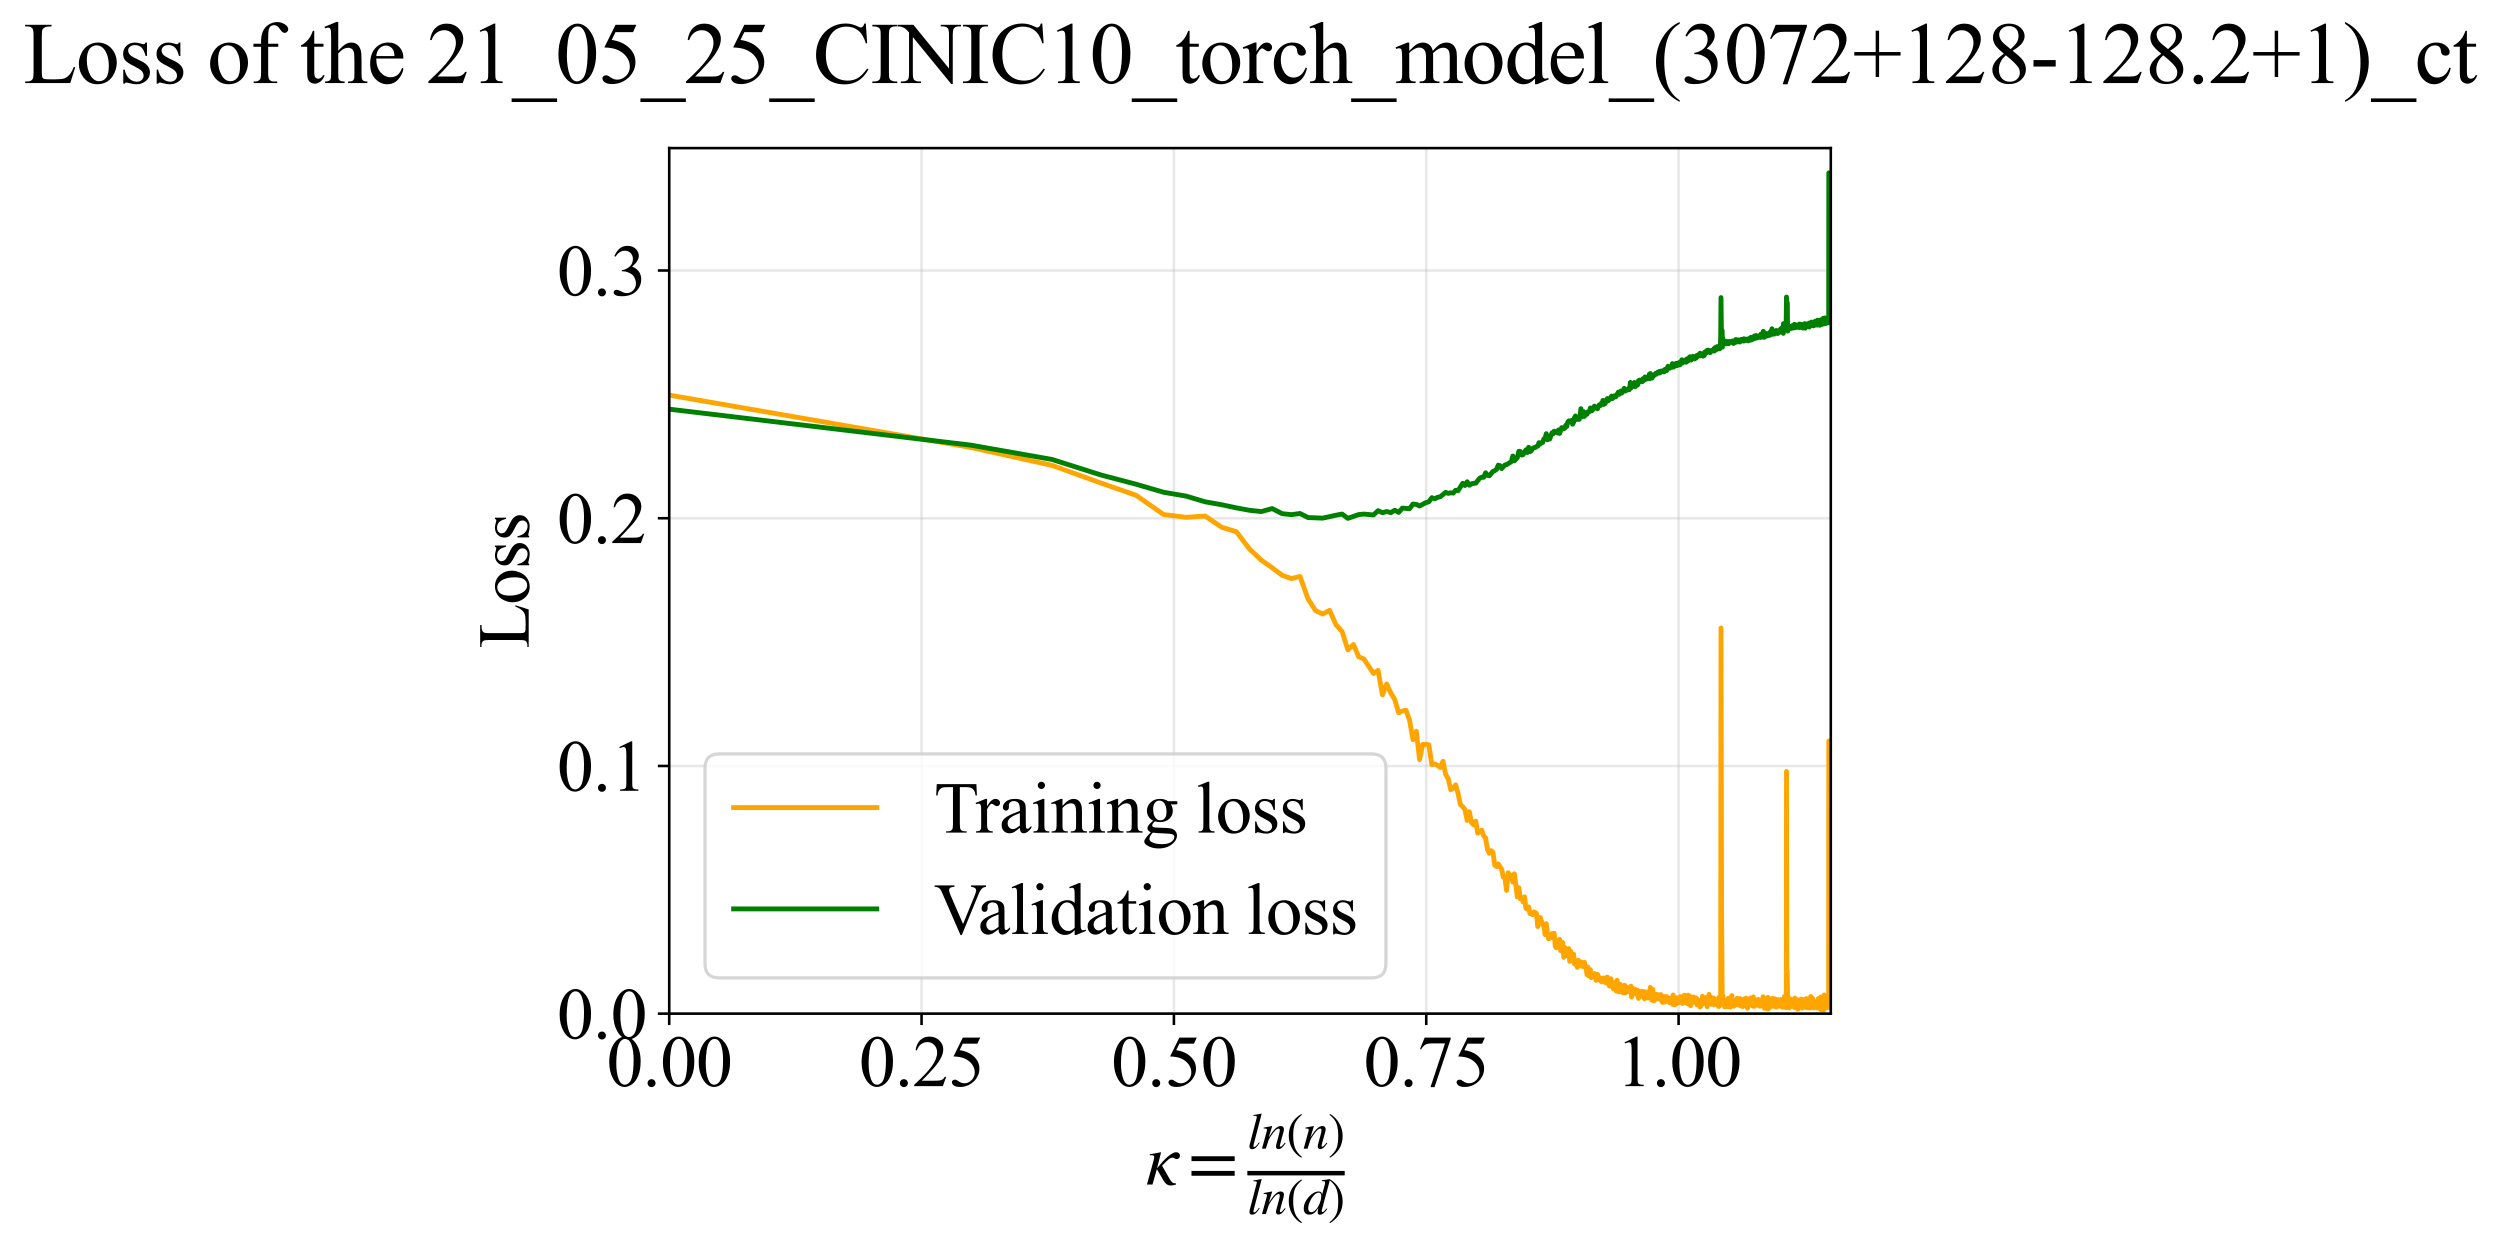 <?xml version="1.0" encoding="utf-8" standalone="no"?>
<!DOCTYPE svg PUBLIC "-//W3C//DTD SVG 1.1//EN"
  "http://www.w3.org/Graphics/SVG/1.1/DTD/svg11.dtd">
<svg xmlns:xlink="http://www.w3.org/1999/xlink" width="768.615pt" height="383.266pt" viewBox="0 0 768.615 383.266" xmlns="http://www.w3.org/2000/svg" version="1.1">
 <defs>
  <style type="text/css">*{stroke-linejoin: round; stroke-linecap: butt}</style>
 </defs>
 <g id="figure_1">
  <g id="patch_1">
   <path d="M 0 383.266 
L 768.615 383.266 
L 768.615 0 
L 0 0 
z
" style="fill: #ffffff"/>
  </g>
  <g id="axes_1">
   <g id="patch_2">
    <path d="M 205.748 311.644 
L 562.867 311.644 
L 562.867 45.532 
L 205.748 45.532 
z
" style="fill: #ffffff"/>
   </g>
   <g id="matplotlib.axis_1">
    <g id="xtick_1">
     <g id="line2d_1">
      <path d="M 205.748 311.644 
L 205.748 45.532 
" clip-path="url(#pbf3687d4c9)" style="fill: none; stroke: #b0b0b0; stroke-opacity: 0.3; stroke-width: 0.8; stroke-linecap: square"/>
     </g>
     <g id="line2d_2">
      <defs>
       <path id="mc16f9145a9" d="M 0 0 
L 0 3.5 
" style="stroke: #000000; stroke-width: 0.8"/>
      </defs>
      <g>
       <use xlink:href="#mc16f9145a9" x="205.748" y="311.644" style="stroke: #000000; stroke-width: 0.8"/>
      </g>
     </g>
     <g id="text_1">
      <!-- 0.00 -->
      <g transform="translate(186.498 333.92) scale(0.22 -0.22)">
       <defs>
        <path id="TimesNewRomanPSMT-30" d="M 231 2094 
Q 231 2819 450 3342 
Q 669 3866 1031 4122 
Q 1313 4325 1613 4325 
Q 2100 4325 2488 3828 
Q 2972 3213 2972 2159 
Q 2972 1422 2759 906 
Q 2547 391 2217 158 
Q 1888 -75 1581 -75 
Q 975 -75 572 641 
Q 231 1244 231 2094 
z
M 844 2016 
Q 844 1141 1059 588 
Q 1238 122 1591 122 
Q 1759 122 1940 273 
Q 2122 425 2216 781 
Q 2359 1319 2359 2297 
Q 2359 3022 2209 3506 
Q 2097 3866 1919 4016 
Q 1791 4119 1609 4119 
Q 1397 4119 1231 3928 
Q 1006 3669 925 3112 
Q 844 2556 844 2016 
z
" transform="scale(0.016)"/>
        <path id="TimesNewRomanPSMT-2e" d="M 800 606 
Q 947 606 1047 504 
Q 1147 403 1147 259 
Q 1147 116 1045 14 
Q 944 -88 800 -88 
Q 656 -88 554 14 
Q 453 116 453 259 
Q 453 406 554 506 
Q 656 606 800 606 
z
" transform="scale(0.016)"/>
       </defs>
       <use xlink:href="#TimesNewRomanPSMT-30"/>
       <use xlink:href="#TimesNewRomanPSMT-2e" transform="translate(50 0)"/>
       <use xlink:href="#TimesNewRomanPSMT-30" transform="translate(75 0)"/>
       <use xlink:href="#TimesNewRomanPSMT-30" transform="translate(125 0)"/>
      </g>
     </g>
    </g>
    <g id="xtick_2">
     <g id="line2d_3">
      <path d="M 283.33 311.644 
L 283.33 45.532 
" clip-path="url(#pbf3687d4c9)" style="fill: none; stroke: #b0b0b0; stroke-opacity: 0.3; stroke-width: 0.8; stroke-linecap: square"/>
     </g>
     <g id="line2d_4">
      <g>
       <use xlink:href="#mc16f9145a9" x="283.33" y="311.644" style="stroke: #000000; stroke-width: 0.8"/>
      </g>
     </g>
     <g id="text_2">
      <!-- 0.25 -->
      <g transform="translate(264.08 333.92) scale(0.22 -0.22)">
       <defs>
        <path id="TimesNewRomanPSMT-32" d="M 2934 816 
L 2638 0 
L 138 0 
L 138 116 
Q 1241 1122 1691 1759 
Q 2141 2397 2141 2925 
Q 2141 3328 1894 3587 
Q 1647 3847 1303 3847 
Q 991 3847 742 3664 
Q 494 3481 375 3128 
L 259 3128 
Q 338 3706 661 4015 
Q 984 4325 1469 4325 
Q 1984 4325 2329 3994 
Q 2675 3663 2675 3213 
Q 2675 2891 2525 2569 
Q 2294 2063 1775 1497 
Q 997 647 803 472 
L 1909 472 
Q 2247 472 2383 497 
Q 2519 522 2628 598 
Q 2738 675 2819 816 
L 2934 816 
z
" transform="scale(0.016)"/>
        <path id="TimesNewRomanPSMT-35" d="M 2778 4238 
L 2534 3706 
L 1259 3706 
L 981 3138 
Q 1809 3016 2294 2522 
Q 2709 2097 2709 1522 
Q 2709 1188 2573 903 
Q 2438 619 2231 419 
Q 2025 219 1772 97 
Q 1413 -75 1034 -75 
Q 653 -75 479 54 
Q 306 184 306 341 
Q 306 428 378 495 
Q 450 563 559 563 
Q 641 563 702 538 
Q 763 513 909 409 
Q 1144 247 1384 247 
Q 1750 247 2026 523 
Q 2303 800 2303 1197 
Q 2303 1581 2056 1914 
Q 1809 2247 1375 2428 
Q 1034 2569 447 2591 
L 1259 4238 
L 2778 4238 
z
" transform="scale(0.016)"/>
       </defs>
       <use xlink:href="#TimesNewRomanPSMT-30"/>
       <use xlink:href="#TimesNewRomanPSMT-2e" transform="translate(50 0)"/>
       <use xlink:href="#TimesNewRomanPSMT-32" transform="translate(75 0)"/>
       <use xlink:href="#TimesNewRomanPSMT-35" transform="translate(125 0)"/>
      </g>
     </g>
    </g>
    <g id="xtick_3">
     <g id="line2d_5">
      <path d="M 360.912 311.644 
L 360.912 45.532 
" clip-path="url(#pbf3687d4c9)" style="fill: none; stroke: #b0b0b0; stroke-opacity: 0.3; stroke-width: 0.8; stroke-linecap: square"/>
     </g>
     <g id="line2d_6">
      <g>
       <use xlink:href="#mc16f9145a9" x="360.912" y="311.644" style="stroke: #000000; stroke-width: 0.8"/>
      </g>
     </g>
     <g id="text_3">
      <!-- 0.50 -->
      <g transform="translate(341.662 333.92) scale(0.22 -0.22)">
       <use xlink:href="#TimesNewRomanPSMT-30"/>
       <use xlink:href="#TimesNewRomanPSMT-2e" transform="translate(50 0)"/>
       <use xlink:href="#TimesNewRomanPSMT-35" transform="translate(75 0)"/>
       <use xlink:href="#TimesNewRomanPSMT-30" transform="translate(125 0)"/>
      </g>
     </g>
    </g>
    <g id="xtick_4">
     <g id="line2d_7">
      <path d="M 438.494 311.644 
L 438.494 45.532 
" clip-path="url(#pbf3687d4c9)" style="fill: none; stroke: #b0b0b0; stroke-opacity: 0.3; stroke-width: 0.8; stroke-linecap: square"/>
     </g>
     <g id="line2d_8">
      <g>
       <use xlink:href="#mc16f9145a9" x="438.494" y="311.644" style="stroke: #000000; stroke-width: 0.8"/>
      </g>
     </g>
     <g id="text_4">
      <!-- 0.75 -->
      <g transform="translate(419.244 333.92) scale(0.22 -0.22)">
       <defs>
        <path id="TimesNewRomanPSMT-37" d="M 644 4238 
L 2916 4238 
L 2916 4119 
L 1503 -88 
L 1153 -88 
L 2419 3728 
L 1253 3728 
Q 900 3728 750 3644 
Q 488 3500 328 3200 
L 238 3234 
L 644 4238 
z
" transform="scale(0.016)"/>
       </defs>
       <use xlink:href="#TimesNewRomanPSMT-30"/>
       <use xlink:href="#TimesNewRomanPSMT-2e" transform="translate(50 0)"/>
       <use xlink:href="#TimesNewRomanPSMT-37" transform="translate(75 0)"/>
       <use xlink:href="#TimesNewRomanPSMT-35" transform="translate(125 0)"/>
      </g>
     </g>
    </g>
    <g id="xtick_5">
     <g id="line2d_9">
      <path d="M 516.076 311.644 
L 516.076 45.532 
" clip-path="url(#pbf3687d4c9)" style="fill: none; stroke: #b0b0b0; stroke-opacity: 0.3; stroke-width: 0.8; stroke-linecap: square"/>
     </g>
     <g id="line2d_10">
      <g>
       <use xlink:href="#mc16f9145a9" x="516.076" y="311.644" style="stroke: #000000; stroke-width: 0.8"/>
      </g>
     </g>
     <g id="text_5">
      <!-- 1.00 -->
      <g transform="translate(496.826 333.92) scale(0.22 -0.22)">
       <defs>
        <path id="TimesNewRomanPSMT-31" d="M 750 3822 
L 1781 4325 
L 1884 4325 
L 1884 747 
Q 1884 391 1914 303 
Q 1944 216 2037 169 
Q 2131 122 2419 116 
L 2419 0 
L 825 0 
L 825 116 
Q 1125 122 1212 167 
Q 1300 213 1334 289 
Q 1369 366 1369 747 
L 1369 3034 
Q 1369 3497 1338 3628 
Q 1316 3728 1258 3775 
Q 1200 3822 1119 3822 
Q 1003 3822 797 3725 
L 750 3822 
z
" transform="scale(0.016)"/>
       </defs>
       <use xlink:href="#TimesNewRomanPSMT-31"/>
       <use xlink:href="#TimesNewRomanPSMT-2e" transform="translate(50 0)"/>
       <use xlink:href="#TimesNewRomanPSMT-30" transform="translate(75 0)"/>
       <use xlink:href="#TimesNewRomanPSMT-30" transform="translate(125 0)"/>
      </g>
     </g>
    </g>
    <g id="text_6">
     <!-- $\kappa  = \frac{ln(n)}{ln(d)}$ -->
     <g transform="translate(352.298 364.186) scale(0.22 -0.22)">
      <defs>
       <path id="STIXGeneral-Italic-3ba" d="M 979 1440 
L 998 1446 
Q 1850 2541 2464 2790 
Q 2547 2822 2630 2822 
Q 2797 2822 2886 2736 
Q 2976 2650 2976 2522 
Q 2976 2387 2893 2307 
Q 2810 2227 2682 2227 
Q 2605 2227 2502 2288 
Q 2400 2349 2336 2349 
Q 2170 2349 1990 2205 
Q 1811 2061 1414 1645 
L 2042 544 
Q 2202 262 2310 182 
Q 2419 102 2624 102 
L 2624 0 
Q 2374 -83 2182 -83 
Q 1786 -83 1555 326 
L 960 1350 
L 576 0 
L 90 0 
L 640 1978 
Q 730 2317 730 2406 
Q 730 2560 518 2560 
L 339 2560 
L 339 2650 
Q 678 2694 1306 2822 
L 1325 2803 
L 979 1440 
z
" transform="scale(0.016)"/>
       <path id="STIXGeneral-Regular-3d" d="M 4077 2048 
L 307 2048 
L 307 2470 
L 4077 2470 
L 4077 2048 
z
M 4077 768 
L 307 768 
L 307 1190 
L 4077 1190 
L 4077 768 
z
" transform="scale(0.016)"/>
       <path id="STIXGeneral-Italic-6c" d="M 1786 4339 
L 806 595 
Q 755 410 755 320 
Q 755 205 864 205 
Q 1037 205 1293 570 
L 1453 794 
L 1542 730 
Q 1254 275 1046 102 
Q 838 -70 576 -70 
Q 262 -70 262 288 
Q 262 397 288 480 
L 1165 3834 
Q 1184 3898 1184 3955 
Q 1184 4096 870 4096 
L 755 4096 
L 755 4198 
Q 1203 4250 1747 4371 
L 1786 4339 
z
" transform="scale(0.016)"/>
       <path id="STIXGeneral-Italic-6e" d="M 2944 749 
L 3034 666 
Q 2707 218 2534 80 
Q 2362 -58 2138 -58 
Q 2010 -58 1923 28 
Q 1837 115 1837 288 
Q 1837 390 1939 768 
L 2221 1805 
Q 2310 2150 2310 2310 
Q 2310 2496 2157 2496 
Q 1971 2496 1750 2275 
Q 1530 2054 1210 1587 
Q 998 1274 899 1024 
Q 800 774 570 0 
L 90 0 
L 704 2240 
Q 717 2304 717 2349 
Q 717 2445 630 2480 
Q 544 2515 301 2522 
L 301 2624 
Q 550 2675 857 2729 
Q 1165 2784 1338 2822 
L 1363 2810 
L 934 1414 
Q 1408 2170 1753 2496 
Q 2099 2822 2413 2822 
Q 2611 2822 2720 2716 
Q 2829 2611 2829 2432 
Q 2829 2272 2765 2048 
L 2406 749 
Q 2317 429 2317 358 
Q 2317 243 2419 243 
Q 2541 243 2810 582 
Q 2854 634 2944 749 
z
" transform="scale(0.016)"/>
       <path id="STIXGeneral-Regular-28" d="M 1946 -1030 
L 1869 -1133 
Q 1126 -710 716 32 
Q 307 774 307 1613 
Q 307 3386 1888 4326 
L 1946 4224 
Q 1293 3667 1075 3126 
Q 858 2586 858 1632 
Q 858 685 1082 96 
Q 1306 -493 1946 -1030 
z
" transform="scale(0.016)"/>
       <path id="STIXGeneral-Regular-29" d="M 186 4224 
L 262 4326 
Q 992 3891 1408 3148 
Q 1824 2406 1824 1581 
Q 1824 -166 243 -1133 
L 186 -1030 
Q 845 -486 1059 54 
Q 1274 595 1274 1562 
Q 1274 2534 1059 3120 
Q 845 3706 186 4224 
z
" transform="scale(0.016)"/>
       <path id="STIXGeneral-Italic-64" d="M 3334 4371 
L 3373 4333 
L 3123 3360 
L 2739 1958 
Q 2323 429 2323 384 
Q 2323 256 2438 256 
Q 2522 256 2614 336 
Q 2707 416 2963 710 
L 3040 646 
Q 2547 -83 2099 -83 
Q 1978 -83 1907 -6 
Q 1837 70 1837 205 
Q 1837 397 1920 774 
Q 1645 307 1379 118 
Q 1114 -70 781 -70 
Q 461 -70 278 125 
Q 96 320 96 678 
Q 96 1440 713 2131 
Q 1331 2822 1965 2822 
Q 2163 2822 2256 2732 
Q 2349 2643 2381 2451 
L 2387 2451 
L 2675 3494 
Q 2765 3808 2765 3949 
Q 2765 4051 2694 4076 
Q 2624 4102 2355 4115 
L 2355 4224 
Q 2848 4269 3334 4371 
z
M 2278 2310 
Q 2278 2477 2185 2576 
Q 2093 2675 1978 2675 
Q 1677 2675 1395 2381 
Q 1075 2042 864 1571 
Q 653 1101 653 704 
Q 653 486 752 361 
Q 851 237 1024 237 
Q 1312 237 1606 550 
Q 1901 864 2089 1350 
Q 2278 1837 2278 2310 
z
" transform="scale(0.016)"/>
      </defs>
      <use xlink:href="#STIXGeneral-Italic-3ba" transform="translate(0 0.003)"/>
      <use xlink:href="#STIXGeneral-Regular-3d" transform="translate(58.84 0.003)"/>
      <use xlink:href="#STIXGeneral-Italic-6c" transform="translate(141.78 50.192) scale(0.7)"/>
      <use xlink:href="#STIXGeneral-Italic-6e" transform="translate(161.24 50.192) scale(0.7)"/>
      <use xlink:href="#STIXGeneral-Regular-28" transform="translate(196.24 50.192) scale(0.7)"/>
      <use xlink:href="#STIXGeneral-Italic-6e" transform="translate(219.55 50.192) scale(0.7)"/>
      <use xlink:href="#STIXGeneral-Regular-29" transform="translate(254.55 50.192) scale(0.7)"/>
      <use xlink:href="#STIXGeneral-Italic-6c" transform="translate(141.78 -41.258) scale(0.7)"/>
      <use xlink:href="#STIXGeneral-Italic-6e" transform="translate(161.24 -41.258) scale(0.7)"/>
      <use xlink:href="#STIXGeneral-Regular-28" transform="translate(196.24 -41.258) scale(0.7)"/>
      <use xlink:href="#STIXGeneral-Italic-64" transform="translate(219.55 -41.258) scale(0.7)"/>
      <use xlink:href="#STIXGeneral-Regular-29" transform="translate(254.55 -41.258) scale(0.7)"/>
      <path d="M 141.78 12.8 
L 141.78 19.05 
L 277.86 19.05 
L 277.86 12.8 
L 141.78 12.8 
z
"/>
     </g>
    </g>
   </g>
   <g id="matplotlib.axis_2">
    <g id="ytick_1">
     <g id="line2d_11">
      <path d="M 205.748 311.644 
L 562.867 311.644 
" clip-path="url(#pbf3687d4c9)" style="fill: none; stroke: #b0b0b0; stroke-opacity: 0.3; stroke-width: 0.8; stroke-linecap: square"/>
     </g>
     <g id="line2d_12">
      <defs>
       <path id="m86df8fe796" d="M 0 0 
L -3.5 0 
" style="stroke: #000000; stroke-width: 0.8"/>
      </defs>
      <g>
       <use xlink:href="#m86df8fe796" x="205.748" y="311.644" style="stroke: #000000; stroke-width: 0.8"/>
      </g>
     </g>
     <g id="text_7">
      <!-- 0.0 -->
      <g transform="translate(171.248 319.282) scale(0.22 -0.22)">
       <use xlink:href="#TimesNewRomanPSMT-30"/>
       <use xlink:href="#TimesNewRomanPSMT-2e" transform="translate(50 0)"/>
       <use xlink:href="#TimesNewRomanPSMT-30" transform="translate(75 0)"/>
      </g>
     </g>
    </g>
    <g id="ytick_2">
     <g id="line2d_13">
      <path d="M 205.748 235.486 
L 562.867 235.486 
" clip-path="url(#pbf3687d4c9)" style="fill: none; stroke: #b0b0b0; stroke-opacity: 0.3; stroke-width: 0.8; stroke-linecap: square"/>
     </g>
     <g id="line2d_14">
      <g>
       <use xlink:href="#m86df8fe796" x="205.748" y="235.486" style="stroke: #000000; stroke-width: 0.8"/>
      </g>
     </g>
     <g id="text_8">
      <!-- 0.1 -->
      <g transform="translate(171.248 243.124) scale(0.22 -0.22)">
       <use xlink:href="#TimesNewRomanPSMT-30"/>
       <use xlink:href="#TimesNewRomanPSMT-2e" transform="translate(50 0)"/>
       <use xlink:href="#TimesNewRomanPSMT-31" transform="translate(75 0)"/>
      </g>
     </g>
    </g>
    <g id="ytick_3">
     <g id="line2d_15">
      <path d="M 205.748 159.329 
L 562.867 159.329 
" clip-path="url(#pbf3687d4c9)" style="fill: none; stroke: #b0b0b0; stroke-opacity: 0.3; stroke-width: 0.8; stroke-linecap: square"/>
     </g>
     <g id="line2d_16">
      <g>
       <use xlink:href="#m86df8fe796" x="205.748" y="159.329" style="stroke: #000000; stroke-width: 0.8"/>
      </g>
     </g>
     <g id="text_9">
      <!-- 0.2 -->
      <g transform="translate(171.248 166.967) scale(0.22 -0.22)">
       <use xlink:href="#TimesNewRomanPSMT-30"/>
       <use xlink:href="#TimesNewRomanPSMT-2e" transform="translate(50 0)"/>
       <use xlink:href="#TimesNewRomanPSMT-32" transform="translate(75 0)"/>
      </g>
     </g>
    </g>
    <g id="ytick_4">
     <g id="line2d_17">
      <path d="M 205.748 83.171 
L 562.867 83.171 
" clip-path="url(#pbf3687d4c9)" style="fill: none; stroke: #b0b0b0; stroke-opacity: 0.3; stroke-width: 0.8; stroke-linecap: square"/>
     </g>
     <g id="line2d_18">
      <g>
       <use xlink:href="#m86df8fe796" x="205.748" y="83.171" style="stroke: #000000; stroke-width: 0.8"/>
      </g>
     </g>
     <g id="text_10">
      <!-- 0.3 -->
      <g transform="translate(171.248 90.81) scale(0.22 -0.22)">
       <defs>
        <path id="TimesNewRomanPSMT-33" d="M 325 3431 
Q 506 3859 782 4092 
Q 1059 4325 1472 4325 
Q 1981 4325 2253 3994 
Q 2459 3747 2459 3466 
Q 2459 3003 1878 2509 
Q 2269 2356 2469 2072 
Q 2669 1788 2669 1403 
Q 2669 853 2319 450 
Q 1863 -75 997 -75 
Q 569 -75 414 31 
Q 259 138 259 259 
Q 259 350 332 419 
Q 406 488 509 488 
Q 588 488 669 463 
Q 722 447 909 348 
Q 1097 250 1169 231 
Q 1284 197 1416 197 
Q 1734 197 1970 444 
Q 2206 691 2206 1028 
Q 2206 1275 2097 1509 
Q 2016 1684 1919 1775 
Q 1784 1900 1550 2001 
Q 1316 2103 1072 2103 
L 972 2103 
L 972 2197 
Q 1219 2228 1467 2375 
Q 1716 2522 1828 2728 
Q 1941 2934 1941 3181 
Q 1941 3503 1739 3701 
Q 1538 3900 1238 3900 
Q 753 3900 428 3381 
L 325 3431 
z
" transform="scale(0.016)"/>
       </defs>
       <use xlink:href="#TimesNewRomanPSMT-30"/>
       <use xlink:href="#TimesNewRomanPSMT-2e" transform="translate(50 0)"/>
       <use xlink:href="#TimesNewRomanPSMT-33" transform="translate(75 0)"/>
      </g>
     </g>
    </g>
    <g id="text_11">
     <!-- Loss -->
     <g transform="translate(162.542 199.369) rotate(-90) scale(0.22 -0.22)">
      <defs>
       <path id="TimesNewRomanPSMT-4c" d="M 3669 1172 
L 3772 1150 
L 3409 0 
L 128 0 
L 128 116 
L 288 116 
Q 556 116 672 291 
Q 738 391 738 753 
L 738 3488 
Q 738 3884 650 3984 
Q 528 4122 288 4122 
L 128 4122 
L 128 4238 
L 2047 4238 
L 2047 4122 
Q 1709 4125 1573 4059 
Q 1438 3994 1388 3894 
Q 1338 3794 1338 3416 
L 1338 753 
Q 1338 494 1388 397 
Q 1425 331 1503 300 
Q 1581 269 1991 269 
L 2300 269 
Q 2788 269 2984 341 
Q 3181 413 3343 595 
Q 3506 778 3669 1172 
z
" transform="scale(0.016)"/>
       <path id="TimesNewRomanPSMT-6f" d="M 1600 2947 
Q 2250 2947 2644 2453 
Q 2978 2031 2978 1484 
Q 2978 1100 2793 706 
Q 2609 313 2286 112 
Q 1963 -88 1566 -88 
Q 919 -88 538 428 
Q 216 863 216 1403 
Q 216 1797 411 2186 
Q 606 2575 925 2761 
Q 1244 2947 1600 2947 
z
M 1503 2744 
Q 1338 2744 1170 2645 
Q 1003 2547 900 2300 
Q 797 2053 797 1666 
Q 797 1041 1045 587 
Q 1294 134 1700 134 
Q 2003 134 2200 384 
Q 2397 634 2397 1244 
Q 2397 2006 2069 2444 
Q 1847 2744 1503 2744 
z
" transform="scale(0.016)"/>
       <path id="TimesNewRomanPSMT-73" d="M 2050 2947 
L 2050 1972 
L 1947 1972 
Q 1828 2431 1642 2597 
Q 1456 2763 1169 2763 
Q 950 2763 815 2647 
Q 681 2531 681 2391 
Q 681 2216 781 2091 
Q 878 1963 1175 1819 
L 1631 1597 
Q 2266 1288 2266 781 
Q 2266 391 1970 151 
Q 1675 -88 1309 -88 
Q 1047 -88 709 6 
Q 606 38 541 38 
Q 469 38 428 -44 
L 325 -44 
L 325 978 
L 428 978 
Q 516 541 762 319 
Q 1009 97 1316 97 
Q 1531 97 1667 223 
Q 1803 350 1803 528 
Q 1803 744 1651 891 
Q 1500 1038 1047 1263 
Q 594 1488 453 1669 
Q 313 1847 313 2119 
Q 313 2472 555 2709 
Q 797 2947 1181 2947 
Q 1350 2947 1591 2875 
Q 1750 2828 1803 2828 
Q 1853 2828 1881 2850 
Q 1909 2872 1947 2947 
L 2050 2947 
z
" transform="scale(0.016)"/>
      </defs>
      <use xlink:href="#TimesNewRomanPSMT-4c"/>
      <use xlink:href="#TimesNewRomanPSMT-6f" transform="translate(61.084 0)"/>
      <use xlink:href="#TimesNewRomanPSMT-73" transform="translate(111.084 0)"/>
      <use xlink:href="#TimesNewRomanPSMT-73" transform="translate(150 0)"/>
     </g>
    </g>
   </g>
   <g id="line2d_19">
    <path d="M 205.748 121.477 
L 298.447 137.566 
L 323.437 143.085 
L 338.489 148.515 
L 349.294 152.289 
L 357.729 158.177 
L 364.648 159.053 
L 370.515 158.657 
L 375.607 162.105 
L 380.106 163.467 
L 384.136 168.769 
L 387.784 172.215 
L 391.118 174.551 
L 394.186 176.865 
L 397.029 177.878 
L 399.677 177.237 
L 402.156 184.121 
L 404.484 187.766 
L 406.681 188.768 
L 408.759 187.66 
L 410.731 192.047 
L 412.607 194.14 
L 414.397 199.777 
L 416.107 198.161 
L 417.745 201.936 
L 419.316 202.612 
L 422.279 207.042 
L 423.679 206.105 
L 425.031 213.631 
L 426.336 210.283 
L 427.6 213.056 
L 428.823 215.125 
L 430.008 219.14 
L 431.158 218.579 
L 432.275 218.386 
L 433.361 221.434 
L 434.417 227.413 
L 435.445 224.819 
L 436.446 233.533 
L 437.422 228.873 
L 438.374 228.834 
L 439.303 228.996 
L 440.21 235.072 
L 441.097 234.879 
L 441.963 235.3 
L 442.811 235.966 
L 443.64 234.046 
L 444.452 238.057 
L 445.247 239.41 
L 446.026 242.793 
L 446.79 242.37 
L 447.539 241.286 
L 448.274 243.967 
L 448.995 247.354 
L 449.703 248.03 
L 450.398 248.87 
L 451.081 252.243 
L 451.752 249.564 
L 452.411 252.93 
L 453.059 253.59 
L 453.697 252.447 
L 454.325 256.143 
L 455.55 255.246 
L 456.148 256.997 
L 456.737 257.637 
L 457.317 261.171 
L 457.889 262.335 
L 458.452 261.536 
L 459.008 262.009 
L 459.555 265.984 
L 460.095 266.431 
L 460.627 265.608 
L 461.67 267.224 
L 462.181 269.679 
L 462.686 269.992 
L 463.184 273.762 
L 463.676 268.329 
L 464.161 268.952 
L 464.641 269.212 
L 465.114 271.183 
L 465.582 268.654 
L 466.501 275.763 
L 466.953 272.944 
L 467.399 276.326 
L 467.84 276.037 
L 468.276 277.317 
L 468.708 275.731 
L 469.134 279.27 
L 469.556 279.518 
L 469.973 278.809 
L 470.386 280.903 
L 470.795 280.672 
L 471.199 281.235 
L 471.599 280.359 
L 471.995 280.519 
L 472.387 280.868 
L 472.775 284.853 
L 473.54 282.068 
L 474.289 284.347 
L 474.659 284.514 
L 475.025 287.35 
L 475.387 283.976 
L 475.746 287.034 
L 476.102 288.623 
L 476.455 288.45 
L 477.151 287.013 
L 477.494 288.347 
L 477.834 286.945 
L 478.171 291.001 
L 478.505 291.372 
L 478.837 289.37 
L 479.166 290.284 
L 479.491 288.752 
L 479.814 292.292 
L 480.135 291.694 
L 480.453 289.767 
L 480.768 294.304 
L 481.081 291.295 
L 481.391 293.755 
L 481.698 293.823 
L 482.004 293.115 
L 482.307 291.639 
L 482.607 295.571 
L 482.905 292.512 
L 483.201 295.259 
L 483.786 293.381 
L 484.076 296.34 
L 484.363 295.526 
L 484.931 297.4 
L 485.212 295.214 
L 485.49 296.616 
L 486.042 295.747 
L 486.315 297.043 
L 486.586 296.694 
L 486.855 297.177 
L 487.122 295.827 
L 487.388 297.372 
L 487.651 297.528 
L 487.913 299.635 
L 488.173 297.283 
L 488.432 300.044 
L 488.688 299.914 
L 488.943 298.107 
L 489.196 300.578 
L 489.448 299.622 
L 489.946 299.888 
L 490.193 299.343 
L 490.438 299.476 
L 490.682 301.393 
L 490.924 300.046 
L 491.165 299.566 
L 491.404 301.219 
L 491.642 300.401 
L 491.878 301.238 
L 492.113 301.386 
L 492.346 301.832 
L 492.578 301.446 
L 492.809 300.71 
L 493.492 302.084 
L 493.717 300.588 
L 493.941 301.088 
L 494.164 300.403 
L 494.385 302.36 
L 494.824 303.166 
L 495.042 302.587 
L 495.258 300.913 
L 495.9 303.704 
L 496.112 304.082 
L 496.532 302.044 
L 496.74 301.907 
L 496.947 304.71 
L 497.153 301.363 
L 497.358 304.767 
L 497.562 304.293 
L 497.764 304.954 
L 497.966 302.962 
L 498.167 302.646 
L 498.366 304.328 
L 498.763 304.405 
L 498.959 305.242 
L 499.155 303.327 
L 499.349 302.948 
L 499.543 302.969 
L 499.736 305.258 
L 499.927 304.883 
L 500.308 303.569 
L 500.497 304.902 
L 500.685 303.961 
L 500.872 304.55 
L 501.058 303.759 
L 501.243 303.903 
L 501.427 303.187 
L 501.611 306.517 
L 501.794 305.217 
L 501.975 305.061 
L 502.156 303.916 
L 502.336 304.641 
L 502.516 304.746 
L 502.694 304.149 
L 503.048 305.656 
L 503.224 305.435 
L 503.4 304.39 
L 503.574 304.625 
L 503.748 306.952 
L 503.92 304.937 
L 504.093 305.397 
L 504.264 304.9 
L 504.434 305.003 
L 504.604 306.212 
L 504.773 306.073 
L 504.942 304.781 
L 505.276 306.716 
L 505.442 304.848 
L 505.608 307.057 
L 505.772 306.469 
L 505.936 306.331 
L 506.1 305.076 
L 506.262 304.994 
L 506.424 305.36 
L 506.586 306.831 
L 506.746 306.59 
L 506.906 305.949 
L 507.065 306.662 
L 507.382 303.567 
L 507.539 306.64 
L 507.696 305.541 
L 507.852 307.515 
L 508.163 304.23 
L 508.47 307.73 
L 508.776 305.922 
L 508.928 307.268 
L 509.079 307.26 
L 509.229 306.746 
L 509.379 305.69 
L 509.529 306.118 
L 509.678 307.02 
L 510.121 305.961 
L 510.267 306.092 
L 510.559 305.753 
L 510.704 307.508 
L 510.992 306.422 
L 511.136 308.189 
L 511.421 306.271 
L 511.704 307.229 
L 511.844 308.088 
L 512.124 306.455 
L 512.264 307.273 
L 512.402 306.389 
L 512.541 306.536 
L 512.678 306.902 
L 512.816 306.879 
L 513.089 308.097 
L 513.224 308.048 
L 513.36 308.298 
L 513.494 307.966 
L 513.629 306.844 
L 513.896 308.073 
L 514.029 307.773 
L 514.162 307.848 
L 514.294 308.817 
L 514.425 305.904 
L 514.818 308.228 
L 514.947 308.914 
L 515.077 307.073 
L 515.206 307.385 
L 515.334 308.592 
L 515.463 306.768 
L 515.718 307.716 
L 515.844 307.655 
L 516.097 308.318 
L 516.473 306.633 
L 516.597 306.412 
L 516.721 307.366 
L 516.845 306.768 
L 516.968 306.846 
L 517.091 307.584 
L 517.213 306.782 
L 517.335 308.508 
L 517.457 307.209 
L 517.699 308.246 
L 517.82 305.972 
L 518.179 308.118 
L 518.535 306.663 
L 518.653 306.877 
L 518.771 308.589 
L 518.888 308.009 
L 519.005 305.968 
L 519.122 306.266 
L 519.354 308.232 
L 519.469 306.199 
L 519.699 309.125 
L 519.813 309.201 
L 519.928 307.955 
L 520.041 308.608 
L 520.268 306.652 
L 520.493 307.731 
L 520.605 307.611 
L 520.717 306.527 
L 520.829 307.475 
L 520.94 306.952 
L 521.051 307.506 
L 521.161 307.041 
L 521.381 308.222 
L 521.491 306.843 
L 521.6 307.434 
L 521.709 308.934 
L 521.818 307.191 
L 521.926 308.703 
L 522.034 308.498 
L 522.142 307.47 
L 522.25 308.916 
L 522.464 307.671 
L 522.57 307.98 
L 522.677 309.573 
L 522.783 308.69 
L 522.888 309.403 
L 522.994 308.94 
L 523.099 307.271 
L 523.204 307.66 
L 523.308 308.816 
L 523.413 306.293 
L 523.517 308.611 
L 523.724 307.641 
L 523.827 308.143 
L 524.135 307.882 
L 524.44 306.856 
L 524.541 307.924 
L 524.642 306.636 
L 524.844 309.486 
L 524.944 308.839 
L 525.044 307.17 
L 525.144 307.807 
L 525.243 307.189 
L 525.342 308.66 
L 525.441 305.7 
L 525.54 307.833 
L 525.638 307.589 
L 525.736 307.941 
L 525.932 307.359 
L 526.03 308.508 
L 526.127 308.204 
L 526.224 308.789 
L 526.32 306.706 
L 526.417 308.074 
L 526.513 307.932 
L 526.609 307.278 
L 526.8 308.289 
L 526.896 306.904 
L 526.991 308.932 
L 527.085 307.87 
L 527.274 308.631 
L 527.369 307.633 
L 527.462 307.962 
L 527.65 307.446 
L 527.743 308.392 
L 527.836 308.304 
L 528.021 307.091 
L 528.205 309.055 
L 528.297 308.4 
L 528.389 309.458 
L 528.48 308.574 
L 528.572 306.582 
L 528.663 309.287 
L 528.844 307.173 
L 528.934 307.917 
L 529.025 307.205 
L 529.115 193.092 
L 529.294 280.646 
L 529.472 305.854 
L 529.65 306.957 
L 529.738 306.243 
L 529.827 308.348 
L 529.915 307.675 
L 530.091 309.128 
L 530.178 307.49 
L 530.265 309.574 
L 530.352 307.563 
L 530.439 307.695 
L 530.526 307.917 
L 530.613 308.806 
L 530.699 308.017 
L 530.785 308.97 
L 530.871 307.558 
L 531.128 308.963 
L 531.213 309.519 
L 531.383 306.887 
L 531.636 309.295 
L 531.72 308.219 
L 531.804 308.443 
L 531.888 308.144 
L 531.971 309.615 
L 532.055 306.673 
L 532.138 307.093 
L 532.221 306.771 
L 532.304 308.862 
L 532.469 306.084 
L 532.551 309.041 
L 532.633 308.23 
L 532.715 307.769 
L 532.797 308.961 
L 532.879 308.707 
L 533.041 309.356 
L 533.284 307.762 
L 533.445 308.149 
L 533.605 308.862 
L 533.685 308.935 
L 533.765 307.767 
L 533.924 308.655 
L 534.082 306.904 
L 534.161 308.709 
L 534.319 307.683 
L 534.397 308.601 
L 534.476 308.407 
L 534.554 308.83 
L 534.632 308.118 
L 534.787 309.117 
L 534.942 306.998 
L 535.019 308.021 
L 535.096 307.676 
L 535.173 308.542 
L 535.25 308.189 
L 535.326 308.688 
L 535.403 308.15 
L 535.479 309.37 
L 535.707 308.233 
L 535.783 307.826 
L 535.858 309.45 
L 535.934 308.67 
L 536.009 308.68 
L 536.084 308.662 
L 536.159 307.137 
L 536.309 308.51 
L 536.383 307.572 
L 536.532 308.465 
L 536.606 308.048 
L 536.68 308.791 
L 536.827 306.865 
L 536.901 308.887 
L 536.974 307.923 
L 537.12 308.996 
L 537.193 308.338 
L 537.266 309.964 
L 537.339 308.287 
L 537.411 308.963 
L 537.484 307.819 
L 537.556 308.101 
L 537.628 307.835 
L 537.7 309.04 
L 537.772 308.632 
L 537.916 308.954 
L 537.987 307.648 
L 538.13 308.52 
L 538.201 306.811 
L 538.272 307.577 
L 538.343 308.723 
L 538.413 308.084 
L 538.484 307.694 
L 538.554 308.425 
L 538.625 307.438 
L 538.695 309.195 
L 538.765 308.137 
L 538.835 308.912 
L 538.905 308.182 
L 538.974 309.215 
L 539.044 306.491 
L 539.113 309.398 
L 539.183 308.315 
L 539.252 308.642 
L 539.321 307.136 
L 539.459 309.358 
L 539.733 308.148 
L 539.801 308.839 
L 539.869 308.556 
L 539.937 307.933 
L 540.005 309.016 
L 540.072 307.703 
L 540.14 307.899 
L 540.208 307.465 
L 540.275 307.599 
L 540.409 308.839 
L 540.476 308.461 
L 540.543 307.248 
L 540.61 308.349 
L 540.677 307.876 
L 540.743 308.069 
L 540.81 308.617 
L 540.876 308.086 
L 540.942 308.176 
L 541.008 309.354 
L 541.074 307.914 
L 541.14 307.93 
L 541.206 308.062 
L 541.272 307.944 
L 541.337 308.946 
L 541.403 308.312 
L 541.663 309.263 
L 541.728 308.52 
L 541.793 309.108 
L 542.051 306.459 
L 542.179 308.497 
L 542.243 308.322 
L 542.307 307.522 
L 542.371 307.933 
L 542.498 309.999 
L 542.625 307.279 
L 542.689 309.243 
L 542.752 308.726 
L 542.815 308.191 
L 542.878 308.754 
L 542.941 308.431 
L 543.066 307.049 
L 543.254 309.89 
L 543.316 309.565 
L 543.502 306.63 
L 543.564 310.224 
L 543.626 307.903 
L 543.81 309.385 
L 543.933 308.104 
L 544.055 309.804 
L 544.116 309.059 
L 544.238 307.28 
L 544.299 309.173 
L 544.359 308.975 
L 544.42 307.905 
L 544.48 309.037 
L 544.601 307.273 
L 544.781 309.386 
L 544.841 306.938 
L 544.901 307.642 
L 544.96 307.54 
L 545.02 307.827 
L 545.079 309.181 
L 545.139 307.523 
L 545.198 308.967 
L 545.257 309.263 
L 545.376 307.482 
L 545.434 307.911 
L 545.493 308.977 
L 545.552 308.759 
L 545.611 308.698 
L 545.728 307.077 
L 545.903 309.55 
L 546.077 307.926 
L 546.193 309.626 
L 546.25 307.933 
L 546.308 308.697 
L 546.366 309.052 
L 546.48 307.919 
L 546.595 308.52 
L 546.652 308.31 
L 546.709 307.337 
L 546.823 309.205 
L 546.936 307.519 
L 546.993 307.939 
L 547.05 308.635 
L 547.162 307.634 
L 547.219 307.717 
L 547.331 309.315 
L 547.387 308.63 
L 547.443 308.628 
L 547.499 307.31 
L 547.555 308.442 
L 547.61 308.794 
L 547.666 308.237 
L 547.722 309.204 
L 547.832 307.994 
L 547.943 309.647 
L 547.998 308.167 
L 548.053 308.355 
L 548.218 309.66 
L 548.273 307.728 
L 548.327 309.263 
L 548.382 308.15 
L 548.437 308.48 
L 548.491 309.173 
L 548.545 308.995 
L 548.6 306.39 
L 548.654 308.353 
L 548.816 309.336 
L 548.87 307.549 
L 548.924 308.116 
L 549.085 309.803 
L 549.192 307.533 
L 549.246 237.193 
L 549.299 275.437 
L 549.352 302.552 
L 549.405 299.552 
L 549.458 298.247 
L 549.617 308.884 
L 549.67 308.213 
L 549.723 309.529 
L 549.776 308.676 
L 549.828 308.864 
L 549.933 307.254 
L 550.09 309.862 
L 550.142 306.99 
L 550.195 307.699 
L 550.247 307.436 
L 550.35 308.971 
L 550.402 308.477 
L 550.454 309.334 
L 550.506 309.167 
L 550.557 307.196 
L 550.609 307.903 
L 550.917 308.999 
L 551.019 307.631 
L 551.07 309.035 
L 551.121 307.461 
L 551.172 308.788 
L 551.222 308.426 
L 551.273 309.439 
L 551.324 308.753 
L 551.374 308.702 
L 551.425 308.462 
L 551.475 308.898 
L 551.525 308.15 
L 551.626 308.287 
L 551.676 309.751 
L 551.826 306.847 
L 551.926 309.36 
L 551.976 308.525 
L 552.075 309.305 
L 552.174 308.848 
L 552.223 309.211 
L 552.322 307.318 
L 552.47 309.205 
L 552.519 307.369 
L 552.568 308.39 
L 552.714 310.283 
L 552.812 308.603 
L 552.86 309.438 
L 552.909 309.752 
L 553.054 307.877 
L 553.103 307.476 
L 553.151 307.69 
L 553.247 307.672 
L 553.295 308.517 
L 553.343 308.098 
L 553.391 308.368 
L 553.487 308.796 
L 553.535 308.598 
L 553.583 307.527 
L 553.63 308.564 
L 553.726 307.162 
L 553.868 309.447 
L 553.915 308.645 
L 553.962 309.115 
L 554.01 309.181 
L 554.057 308.692 
L 554.104 309.941 
L 554.245 307.279 
L 554.385 308.784 
L 554.432 307.544 
L 554.479 307.722 
L 554.711 309.007 
L 554.757 308.328 
L 554.804 308.524 
L 554.85 308.678 
L 554.896 309.549 
L 554.988 309.241 
L 555.034 308.821 
L 555.08 309.437 
L 555.126 308.597 
L 555.172 308.57 
L 555.217 309.736 
L 555.263 308.425 
L 555.354 307.013 
L 555.536 309.311 
L 555.581 308.389 
L 555.627 308.455 
L 555.672 309.23 
L 555.762 309.086 
L 555.807 308.666 
L 555.852 309.88 
L 555.897 307.51 
L 555.942 309.45 
L 556.032 307.978 
L 556.077 309.767 
L 556.121 307.972 
L 556.166 307.92 
L 556.211 308.112 
L 556.255 308.805 
L 556.3 308.502 
L 556.344 308.128 
L 556.477 309.91 
L 556.698 306.368 
L 556.786 309.069 
L 556.829 308.804 
L 556.961 308.191 
L 557.048 309.236 
L 557.092 308.069 
L 557.179 308.094 
L 557.222 309.458 
L 557.266 306.93 
L 557.352 308.34 
L 557.482 309.879 
L 557.654 308.396 
L 557.74 308.834 
L 557.783 308.177 
L 557.825 308.837 
L 557.868 309.675 
L 557.911 308.194 
L 557.996 309.029 
L 558.038 308.386 
L 558.081 309.261 
L 558.123 308.661 
L 558.166 308.382 
L 558.208 308.842 
L 558.293 309.677 
L 558.377 307.965 
L 558.419 308.574 
L 558.461 308.402 
L 558.503 309.873 
L 558.545 308.582 
L 558.629 309.451 
L 558.671 308.376 
L 558.713 308.427 
L 558.754 309.675 
L 558.796 308.284 
L 558.838 309.466 
L 558.963 307.088 
L 559.004 308.71 
L 559.087 307.905 
L 559.128 308.924 
L 559.211 308.637 
L 559.252 306.929 
L 559.293 309.672 
L 559.334 307.269 
L 559.498 310.087 
L 559.539 307.691 
L 559.621 308.219 
L 559.662 310.295 
L 559.703 308.193 
L 559.743 307.572 
L 559.784 308.308 
L 559.824 309.494 
L 559.865 306.505 
L 559.946 307.454 
L 560.108 310.524 
L 560.188 307.352 
L 560.228 308.414 
L 560.268 309.217 
L 560.309 308.207 
L 560.389 307.359 
L 560.429 309.262 
L 560.508 308.362 
L 560.548 309.464 
L 560.628 309.042 
L 560.668 308.01 
L 560.707 310.532 
L 560.747 308.844 
L 560.826 305.909 
L 560.905 307.505 
L 561.063 309.024 
L 561.102 309.686 
L 561.18 307.767 
L 561.337 309.905 
L 561.376 307.993 
L 561.454 309.349 
L 561.532 307.782 
L 561.609 309.259 
L 561.648 308.218 
L 561.725 309.251 
L 561.764 308.196 
L 561.802 309.711 
L 561.841 308.753 
L 561.918 309.484 
L 562.033 307.576 
L 562.072 307.802 
L 562.148 307.783 
L 562.224 309.491 
L 562.263 227.845 
L 562.339 278.36 
L 562.453 308.101 
L 562.491 307.903 
L 562.528 309.811 
L 562.566 307.426 
L 562.604 308.787 
L 562.679 307.941 
L 562.717 309.298 
L 562.755 307.246 
L 562.792 308.275 
L 562.83 308.709 
L 562.867 308.414 
" clip-path="url(#pbf3687d4c9)" style="fill: none; stroke: #ffa500; stroke-width: 1.5; stroke-linecap: square"/>
   </g>
   <g id="line2d_20">
    <path d="M 205.748 125.793 
L 298.447 136.851 
L 323.437 141.255 
L 338.489 146.029 
L 349.294 148.876 
L 357.729 151.338 
L 364.648 152.526 
L 370.515 154.278 
L 375.607 155.176 
L 380.106 156.142 
L 384.136 156.882 
L 387.784 157.283 
L 391.118 156.358 
L 394.186 157.922 
L 397.029 158.229 
L 399.677 157.871 
L 402.156 159.119 
L 406.681 159.293 
L 410.731 158.404 
L 412.607 158.041 
L 414.397 159.363 
L 417.745 158.2 
L 419.316 158.052 
L 422.279 158.317 
L 423.679 156.998 
L 425.031 157.623 
L 426.336 157.268 
L 427.6 157.605 
L 428.823 156.866 
L 430.008 157.534 
L 431.158 156.215 
L 433.361 156.393 
L 434.417 154.967 
L 435.445 155.084 
L 436.446 155.558 
L 438.374 154.536 
L 439.303 154.266 
L 440.21 153.007 
L 441.097 153.359 
L 441.963 152.899 
L 442.811 152.732 
L 444.452 151.373 
L 445.247 151.696 
L 446.026 151.5 
L 446.79 151.601 
L 447.539 150.727 
L 448.274 150.85 
L 449.703 148.586 
L 450.398 149.269 
L 451.081 148.121 
L 451.752 149.191 
L 452.411 148.727 
L 453.059 148.59 
L 453.697 148.57 
L 454.942 147.009 
L 455.55 146.707 
L 456.148 146.752 
L 456.737 145.368 
L 457.317 146.154 
L 457.889 146.259 
L 459.008 144.927 
L 459.555 144.689 
L 460.095 144.328 
L 460.627 143.015 
L 461.152 143.151 
L 461.67 144.062 
L 462.686 142.947 
L 463.184 142.858 
L 464.641 141.935 
L 465.114 140.192 
L 465.582 141.695 
L 466.501 140.703 
L 466.953 138.743 
L 467.399 138.792 
L 467.84 139.908 
L 468.276 139.765 
L 469.134 138.299 
L 469.556 139.127 
L 469.973 137.52 
L 470.386 138.845 
L 470.795 138.587 
L 471.199 137.893 
L 471.599 137.631 
L 471.995 137.591 
L 472.387 137.262 
L 472.775 137.157 
L 473.159 136.098 
L 473.54 136.54 
L 473.916 136.07 
L 474.289 136.029 
L 474.659 134.962 
L 475.025 134.911 
L 475.387 133.338 
L 475.746 135.214 
L 476.102 134.43 
L 476.455 134.975 
L 477.151 133.054 
L 477.494 133.36 
L 477.834 132.555 
L 478.171 132.915 
L 478.505 132.702 
L 478.837 133.089 
L 479.166 132.18 
L 479.491 133.258 
L 480.135 131.475 
L 480.768 131.857 
L 481.081 131.627 
L 481.391 130.764 
L 481.698 131.105 
L 482.004 129.768 
L 482.307 129.402 
L 482.607 129.383 
L 482.905 129.507 
L 483.201 129.253 
L 483.495 130.416 
L 483.786 129.854 
L 484.076 128.426 
L 484.363 127.883 
L 484.648 128.982 
L 484.931 128.774 
L 485.49 128.951 
L 485.767 128.062 
L 486.042 125.656 
L 486.315 128.18 
L 486.586 127.608 
L 486.855 126.541 
L 487.122 128.027 
L 487.388 127.348 
L 487.651 127.07 
L 487.913 127.367 
L 488.173 126.623 
L 488.688 126.579 
L 488.943 125.444 
L 489.196 125.461 
L 489.448 126.258 
L 489.946 125.593 
L 490.193 124.865 
L 490.682 125.476 
L 490.924 125.463 
L 491.165 125.664 
L 491.642 124.507 
L 491.878 124.473 
L 492.113 124.65 
L 492.346 123.953 
L 492.578 124.071 
L 492.809 123.097 
L 493.038 124.353 
L 493.266 123.805 
L 493.492 124.08 
L 493.717 123.073 
L 493.941 123.258 
L 494.164 122.529 
L 494.385 123.267 
L 494.605 122.809 
L 494.824 122.84 
L 495.473 121.78 
L 495.687 122.556 
L 495.9 122.422 
L 496.322 121.697 
L 496.74 122.01 
L 497.562 120.556 
L 497.764 121.245 
L 498.366 120.209 
L 498.565 120.872 
L 498.763 120.646 
L 498.959 120.244 
L 499.155 120.214 
L 499.349 119.406 
L 499.543 120.082 
L 499.736 120.203 
L 499.927 120.02 
L 500.118 120 
L 500.308 119.671 
L 500.685 119.469 
L 500.872 119.837 
L 501.058 119.497 
L 501.243 117.574 
L 501.427 119.266 
L 501.611 118.19 
L 501.794 118.787 
L 502.156 117.974 
L 502.336 118.64 
L 502.516 117.583 
L 502.694 118.9 
L 502.872 117.764 
L 503.048 118.56 
L 503.224 118.515 
L 503.4 118.145 
L 503.574 118.246 
L 503.748 117.034 
L 503.92 117.252 
L 504.093 116.851 
L 504.264 117.336 
L 504.434 117.156 
L 504.604 117.303 
L 504.773 116.833 
L 504.942 117.323 
L 505.109 116.425 
L 505.276 117.038 
L 505.442 116.424 
L 505.608 116.766 
L 505.772 115.882 
L 505.936 116.001 
L 506.1 116.59 
L 506.262 116.506 
L 506.424 116.109 
L 506.586 116.402 
L 506.746 116.344 
L 506.906 116.086 
L 507.065 115.064 
L 507.224 116.408 
L 507.382 114.843 
L 507.539 115.111 
L 507.852 116.256 
L 508.163 115.393 
L 508.317 115.704 
L 508.623 115.226 
L 508.776 115.035 
L 508.928 115.154 
L 509.079 114.754 
L 509.229 115.052 
L 509.678 114.421 
L 509.826 114.5 
L 509.974 114.705 
L 510.121 114.212 
L 510.267 114.674 
L 510.559 114.449 
L 510.704 114.089 
L 510.848 114.07 
L 510.992 114.287 
L 511.421 113.928 
L 511.562 114.333 
L 511.704 114.094 
L 511.844 113.593 
L 511.985 113.837 
L 512.124 113.475 
L 512.402 113.935 
L 512.816 112.619 
L 512.952 112.677 
L 513.089 113.258 
L 513.36 113.161 
L 513.896 112.742 
L 514.029 112.923 
L 514.162 111.812 
L 514.425 112.789 
L 514.557 112.848 
L 514.687 112.278 
L 514.818 112.588 
L 515.077 111.908 
L 515.206 112.068 
L 515.334 111.691 
L 515.463 112.464 
L 515.59 112.409 
L 515.844 112.031 
L 515.971 112.261 
L 516.223 111.454 
L 516.473 112.181 
L 516.721 111.653 
L 517.091 110.608 
L 517.213 111.63 
L 517.335 111.564 
L 517.457 110.958 
L 517.699 111.313 
L 517.82 110.823 
L 518.06 111.156 
L 518.179 110.933 
L 518.417 111.37 
L 518.535 110.386 
L 518.888 111.034 
L 519.005 110.815 
L 519.238 109.978 
L 519.354 110.306 
L 519.469 110.117 
L 519.584 109.677 
L 519.928 110.717 
L 520.155 110.15 
L 520.268 109.934 
L 520.381 110.287 
L 520.493 109.548 
L 520.605 110.138 
L 520.829 109.73 
L 520.94 109.845 
L 521.051 110.326 
L 521.161 110.223 
L 521.381 109.651 
L 521.491 110.032 
L 521.6 109.349 
L 521.818 109.753 
L 522.034 109.529 
L 522.142 109.054 
L 522.25 109.16 
L 522.357 108.969 
L 522.464 109.265 
L 522.677 108.589 
L 522.783 109.378 
L 522.994 108.916 
L 523.308 109.039 
L 523.413 109.288 
L 523.517 108.881 
L 523.62 109.49 
L 523.724 108.753 
L 523.93 109.315 
L 524.032 108.306 
L 524.135 108.45 
L 524.237 108.794 
L 524.541 107.951 
L 524.642 108.455 
L 524.844 107.731 
L 525.044 108.221 
L 525.243 107.656 
L 525.441 108.252 
L 525.638 107.874 
L 525.736 108.42 
L 526.32 107.686 
L 526.513 107.911 
L 526.705 107.6 
L 526.8 107.854 
L 526.896 107.747 
L 526.991 107.171 
L 527.085 107.92 
L 527.18 106.968 
L 527.274 107.247 
L 527.369 106.832 
L 527.65 107.474 
L 527.743 107.139 
L 527.836 107.428 
L 527.928 106.546 
L 528.021 106.714 
L 528.113 106.974 
L 528.205 106.869 
L 528.297 106.587 
L 528.48 106.779 
L 528.572 107.25 
L 528.663 106.903 
L 528.753 107.204 
L 528.934 106.824 
L 529.025 102.802 
L 529.115 91.497 
L 529.294 105.884 
L 529.383 103.629 
L 529.472 101.634 
L 529.561 106.705 
L 529.65 103.905 
L 529.827 105.542 
L 529.915 105.69 
L 530.003 105.261 
L 530.178 105.48 
L 530.265 105.394 
L 530.352 105.624 
L 530.439 105.222 
L 530.613 105.71 
L 530.699 105.682 
L 530.785 104.913 
L 530.871 105.069 
L 530.957 105.362 
L 531.128 105.085 
L 531.213 105.455 
L 531.298 105.268 
L 531.468 105.679 
L 531.636 104.974 
L 531.888 105.315 
L 532.304 105.127 
L 532.386 104.929 
L 532.469 105.358 
L 532.551 105.103 
L 532.633 105.184 
L 532.715 105.208 
L 532.797 104.809 
L 532.96 105.594 
L 533.122 104.8 
L 533.203 104.852 
L 533.284 104.915 
L 533.365 105.281 
L 533.445 105.069 
L 533.525 105.284 
L 533.685 104.372 
L 533.924 105.008 
L 534.003 104.863 
L 534.161 105.102 
L 534.319 104.495 
L 534.476 105.088 
L 534.554 105.017 
L 534.709 104.733 
L 534.865 104.533 
L 534.942 105.148 
L 535.096 104.866 
L 535.25 104.75 
L 535.326 104.353 
L 535.479 104.811 
L 535.555 104.754 
L 535.631 104.315 
L 535.707 104.786 
L 535.783 104.473 
L 535.934 104.792 
L 536.009 104.428 
L 536.084 104.872 
L 536.159 104.142 
L 536.234 104.615 
L 536.309 104.6 
L 536.383 104.459 
L 536.457 104.621 
L 536.532 104.472 
L 536.68 104.667 
L 536.827 104.287 
L 536.974 104.604 
L 537.047 104.523 
L 537.12 104.696 
L 537.193 104.232 
L 537.266 104.349 
L 537.484 104.793 
L 537.556 104.228 
L 537.628 104.261 
L 537.7 104.462 
L 537.772 104.149 
L 537.916 104.625 
L 537.987 103.957 
L 538.058 104.607 
L 538.13 104.31 
L 538.272 103.73 
L 538.413 104.528 
L 538.484 103.984 
L 538.554 104.142 
L 538.625 104.137 
L 538.695 104.403 
L 538.905 103.757 
L 538.974 104.049 
L 539.044 103.628 
L 539.113 103.711 
L 539.252 104.154 
L 539.39 103.285 
L 539.527 104.003 
L 539.596 103.837 
L 539.664 103.809 
L 539.801 103.985 
L 539.869 103.151 
L 539.937 103.802 
L 540.005 103.607 
L 540.072 103.318 
L 540.14 103.756 
L 540.208 103.612 
L 540.275 103.878 
L 540.342 103.763 
L 540.409 103.818 
L 540.61 103.321 
L 540.743 103.652 
L 540.81 103.243 
L 540.876 103.422 
L 540.942 103.693 
L 541.008 103.632 
L 541.074 103.651 
L 541.206 103.067 
L 541.272 103.744 
L 541.337 103.281 
L 541.403 102.703 
L 541.598 103.648 
L 541.728 103.315 
L 541.793 103.238 
L 541.858 102.795 
L 541.922 103.63 
L 541.987 103.454 
L 542.051 103.656 
L 542.115 101.864 
L 542.179 103.596 
L 542.243 103.05 
L 542.307 102.208 
L 542.435 103.686 
L 542.498 102.488 
L 542.562 103.184 
L 542.625 102.99 
L 542.689 103.473 
L 542.752 102.885 
L 542.815 103.111 
L 542.878 102.885 
L 543.066 103.34 
L 543.191 102.536 
L 543.254 102.937 
L 543.316 102.836 
L 543.378 103.226 
L 543.44 103.07 
L 543.626 102.588 
L 543.687 102.899 
L 543.749 102.666 
L 543.933 103.126 
L 543.994 102.687 
L 544.055 102.826 
L 544.177 103.008 
L 544.299 101.981 
L 544.359 102.851 
L 544.42 102.397 
L 544.48 102.884 
L 544.661 101.482 
L 544.721 102.663 
L 544.781 101.075 
L 544.841 102.781 
L 544.901 102.362 
L 544.96 102.18 
L 545.02 102.593 
L 545.079 102.008 
L 545.139 102.258 
L 545.198 102.201 
L 545.257 102.521 
L 545.317 102.402 
L 545.434 101.989 
L 545.552 102.71 
L 545.611 102.031 
L 545.669 102.405 
L 545.845 101.976 
L 545.961 101.955 
L 546.019 102.326 
L 546.135 101.595 
L 546.193 101.923 
L 546.25 101.814 
L 546.366 102.059 
L 546.423 102.435 
L 546.48 101.998 
L 546.538 102.546 
L 546.652 101.748 
L 546.766 102.344 
L 546.823 101.673 
L 546.88 102.326 
L 546.936 101.95 
L 546.993 101.911 
L 547.162 101.526 
L 547.219 102.083 
L 547.275 102.015 
L 547.443 101.146 
L 547.555 101.816 
L 547.777 101.304 
L 547.832 102.112 
L 547.888 100.727 
L 547.943 102.087 
L 548.108 101.226 
L 548.273 102.481 
L 548.327 99.491 
L 548.382 101.935 
L 548.437 100.829 
L 548.491 101.727 
L 548.654 101.147 
L 548.708 99.863 
L 548.762 100.997 
L 548.816 100.685 
L 548.87 100.972 
L 548.978 100.386 
L 549.032 101.104 
L 549.085 101.09 
L 549.139 100.652 
L 549.246 91.331 
L 549.405 96.276 
L 549.458 100.075 
L 549.512 93.115 
L 549.564 100.293 
L 549.617 101.784 
L 549.67 100.879 
L 549.723 100.485 
L 549.776 100.992 
L 549.828 100.803 
L 549.881 100.785 
L 549.933 100.355 
L 549.986 100.801 
L 550.195 100.318 
L 550.247 100.826 
L 550.299 100.577 
L 550.35 100.47 
L 550.402 100.618 
L 550.506 101 
L 550.66 100.373 
L 550.712 100.953 
L 550.763 100.351 
L 550.814 100.79 
L 550.866 100.306 
L 550.968 100.724 
L 551.07 100.104 
L 551.121 100.887 
L 551.172 100.787 
L 551.273 100.119 
L 551.324 100.849 
L 551.374 100.429 
L 551.425 100.633 
L 551.475 100.488 
L 551.525 99.989 
L 551.576 100.585 
L 551.626 100.535 
L 551.676 99.711 
L 551.726 100.364 
L 551.826 100.626 
L 551.876 100.337 
L 551.926 100.778 
L 551.976 100.661 
L 552.025 100.185 
L 552.075 100.32 
L 552.124 100.496 
L 552.223 100.168 
L 552.421 100.614 
L 552.519 99.919 
L 552.617 100.261 
L 552.763 100.614 
L 552.812 100.068 
L 552.86 100.192 
L 552.909 100.254 
L 552.958 100.665 
L 553.006 100.296 
L 553.054 100.181 
L 553.151 100.7 
L 553.247 99.63 
L 553.295 100.349 
L 553.343 100.446 
L 553.487 100.087 
L 553.535 100.66 
L 553.583 99.889 
L 553.63 100.622 
L 553.868 99.74 
L 553.962 100.39 
L 554.01 100.041 
L 554.104 100.162 
L 554.151 99.827 
L 554.198 100.267 
L 554.292 100.87 
L 554.339 100.624 
L 554.385 100.139 
L 554.432 100.273 
L 554.479 100.506 
L 554.572 99.98 
L 554.665 100.426 
L 554.711 100.398 
L 554.804 99.518 
L 554.85 100.558 
L 554.896 100.243 
L 554.942 99.542 
L 554.988 99.727 
L 555.034 100.886 
L 555.08 99.727 
L 555.126 99.832 
L 555.172 100.237 
L 555.217 100.011 
L 555.309 99.824 
L 555.354 100.044 
L 555.4 100.014 
L 555.445 99.633 
L 555.491 100.207 
L 555.536 100.077 
L 555.581 99.602 
L 555.672 99.803 
L 555.717 99.839 
L 555.852 100.164 
L 556.032 99.573 
L 556.077 99.599 
L 556.166 99.34 
L 556.255 100.531 
L 556.3 99.368 
L 556.388 99.643 
L 556.433 100.1 
L 556.477 99.445 
L 556.521 99.991 
L 556.565 100.205 
L 556.654 99.638 
L 556.698 99.778 
L 556.742 99.789 
L 556.873 99.07 
L 556.917 99.803 
L 556.961 99.045 
L 557.005 99.759 
L 557.048 99.463 
L 557.092 100.076 
L 557.135 99.392 
L 557.179 99.189 
L 557.222 100.021 
L 557.309 99.675 
L 557.396 100.116 
L 557.439 99.973 
L 557.525 99.304 
L 557.568 99.911 
L 557.611 100.177 
L 557.654 99.798 
L 557.697 100.033 
L 557.911 99.205 
L 557.953 99.808 
L 557.996 99.655 
L 558.038 98.773 
L 558.081 99.712 
L 558.123 99.833 
L 558.208 99.18 
L 558.25 99.381 
L 558.293 99.408 
L 558.419 99.92 
L 558.461 99.094 
L 558.545 99.53 
L 558.587 99.349 
L 558.629 98.601 
L 558.671 99.347 
L 558.713 99.238 
L 558.754 99.301 
L 558.796 98.428 
L 558.838 98.804 
L 558.879 99.949 
L 558.963 99.433 
L 559.004 99.396 
L 559.045 99.123 
L 559.087 99.715 
L 559.128 98.994 
L 559.17 99.366 
L 559.211 99.69 
L 559.252 99.458 
L 559.293 99.452 
L 559.375 99.912 
L 559.416 99.163 
L 559.457 99.806 
L 559.498 99.993 
L 559.539 99.788 
L 559.703 99 
L 559.784 99.832 
L 559.865 98.303 
L 559.906 99.319 
L 559.946 99.22 
L 559.987 98.769 
L 560.027 99.277 
L 560.108 98.96 
L 560.188 99.008 
L 560.228 99.723 
L 560.268 98.779 
L 560.309 99.275 
L 560.349 99.371 
L 560.429 99.014 
L 560.469 99.021 
L 560.508 99.066 
L 560.588 97.835 
L 560.628 98.6 
L 560.787 99.44 
L 560.826 99.309 
L 560.984 97.776 
L 560.905 99.535 
L 561.023 97.93 
L 561.063 97.756 
L 561.18 99.437 
L 561.22 99.181 
L 561.259 99.49 
L 561.376 98.241 
L 561.454 99 
L 561.57 98.06 
L 561.648 97.943 
L 561.687 98.965 
L 561.725 98.878 
L 561.764 99.318 
L 561.802 98.616 
L 561.841 98.948 
L 561.88 98.605 
L 561.956 98.663 
L 561.995 98.886 
L 562.033 98.472 
L 562.072 98.527 
L 562.11 99.217 
L 562.186 98.641 
L 562.224 98.709 
L 562.263 53.147 
L 562.339 84.653 
L 562.491 97.308 
L 562.566 98.219 
L 562.604 98.094 
L 562.642 96.934 
L 562.717 97.702 
L 562.755 97.702 
L 562.867 97.946 
L 562.83 97.577 
L 562.867 97.946 
" clip-path="url(#pbf3687d4c9)" style="fill: none; stroke: #008000; stroke-width: 1.5; stroke-linecap: square"/>
   </g>
   <g id="patch_3">
    <path d="M 205.748 311.644 
L 205.748 45.532 
" style="fill: none; stroke: #000000; stroke-width: 0.8; stroke-linejoin: miter; stroke-linecap: square"/>
   </g>
   <g id="patch_4">
    <path d="M 562.867 311.644 
L 562.867 45.532 
" style="fill: none; stroke: #000000; stroke-width: 0.8; stroke-linejoin: miter; stroke-linecap: square"/>
   </g>
   <g id="patch_5">
    <path d="M 205.748 311.644 
L 562.867 311.644 
" style="fill: none; stroke: #000000; stroke-width: 0.8; stroke-linejoin: miter; stroke-linecap: square"/>
   </g>
   <g id="patch_6">
    <path d="M 205.748 45.532 
L 562.867 45.532 
" style="fill: none; stroke: #000000; stroke-width: 0.8; stroke-linejoin: miter; stroke-linecap: square"/>
   </g>
   <g id="text_12">
    <!-- Loss of the 21_05_25_CINIC10_torch_model_(3072+128-128.2+1)_ct -->
    <g transform="translate(7.2 25.532) scale(0.264 -0.264)">
     <defs>
      <path id="TimesNewRomanPSMT-20" transform="scale(0.016)"/>
      <path id="TimesNewRomanPSMT-66" d="M 1319 2638 
L 1319 756 
Q 1319 356 1406 250 
Q 1522 113 1716 113 
L 1975 113 
L 1975 0 
L 266 0 
L 266 113 
L 394 113 
Q 519 113 622 175 
Q 725 238 764 344 
Q 803 450 803 756 
L 803 2638 
L 247 2638 
L 247 2863 
L 803 2863 
L 803 3050 
Q 803 3478 940 3775 
Q 1078 4072 1361 4255 
Q 1644 4438 1997 4438 
Q 2325 4438 2600 4225 
Q 2781 4084 2781 3909 
Q 2781 3816 2700 3733 
Q 2619 3650 2525 3650 
Q 2453 3650 2373 3701 
Q 2294 3753 2178 3923 
Q 2063 4094 1966 4153 
Q 1869 4213 1750 4213 
Q 1606 4213 1506 4136 
Q 1406 4059 1362 3898 
Q 1319 3738 1319 3069 
L 1319 2863 
L 2056 2863 
L 2056 2638 
L 1319 2638 
z
" transform="scale(0.016)"/>
      <path id="TimesNewRomanPSMT-74" d="M 1031 3803 
L 1031 2863 
L 1700 2863 
L 1700 2644 
L 1031 2644 
L 1031 788 
Q 1031 509 1111 412 
Q 1191 316 1316 316 
Q 1419 316 1516 380 
Q 1613 444 1666 569 
L 1788 569 
Q 1678 263 1478 108 
Q 1278 -47 1066 -47 
Q 922 -47 784 33 
Q 647 113 581 261 
Q 516 409 516 719 
L 516 2644 
L 63 2644 
L 63 2747 
Q 234 2816 414 2980 
Q 594 3144 734 3369 
Q 806 3488 934 3803 
L 1031 3803 
z
" transform="scale(0.016)"/>
      <path id="TimesNewRomanPSMT-68" d="M 1041 4444 
L 1041 2350 
Q 1388 2731 1591 2839 
Q 1794 2947 1997 2947 
Q 2241 2947 2416 2812 
Q 2591 2678 2675 2391 
Q 2734 2191 2734 1659 
L 2734 647 
Q 2734 375 2778 275 
Q 2809 200 2884 156 
Q 2959 113 3159 113 
L 3159 0 
L 1753 0 
L 1753 113 
L 1819 113 
Q 2019 113 2097 173 
Q 2175 234 2206 353 
Q 2216 403 2216 647 
L 2216 1659 
Q 2216 2128 2167 2275 
Q 2119 2422 2012 2495 
Q 1906 2569 1756 2569 
Q 1603 2569 1437 2487 
Q 1272 2406 1041 2159 
L 1041 647 
Q 1041 353 1073 281 
Q 1106 209 1195 161 
Q 1284 113 1503 113 
L 1503 0 
L 84 0 
L 84 113 
Q 275 113 384 172 
Q 447 203 484 290 
Q 522 378 522 647 
L 522 3238 
Q 522 3728 498 3840 
Q 475 3953 426 3993 
Q 378 4034 297 4034 
Q 231 4034 84 3984 
L 41 4094 
L 897 4444 
L 1041 4444 
z
" transform="scale(0.016)"/>
      <path id="TimesNewRomanPSMT-65" d="M 681 1784 
Q 678 1147 991 784 
Q 1303 422 1725 422 
Q 2006 422 2214 576 
Q 2422 731 2563 1106 
L 2659 1044 
Q 2594 616 2278 264 
Q 1963 -88 1488 -88 
Q 972 -88 605 314 
Q 238 716 238 1394 
Q 238 2128 614 2539 
Q 991 2950 1559 2950 
Q 2041 2950 2350 2633 
Q 2659 2316 2659 1784 
L 681 1784 
z
M 681 1966 
L 2006 1966 
Q 1991 2241 1941 2353 
Q 1863 2528 1708 2628 
Q 1553 2728 1384 2728 
Q 1125 2728 920 2526 
Q 716 2325 681 1966 
z
" transform="scale(0.016)"/>
      <path id="TimesNewRomanPSMT-5f" d="M 3256 -1381 
L -53 -1381 
L -53 -1119 
L 3256 -1119 
L 3256 -1381 
z
" transform="scale(0.016)"/>
      <path id="TimesNewRomanPSMT-43" d="M 3853 4334 
L 3950 2894 
L 3853 2894 
Q 3659 3541 3300 3825 
Q 2941 4109 2438 4109 
Q 2016 4109 1675 3895 
Q 1334 3681 1139 3212 
Q 944 2744 944 2047 
Q 944 1472 1128 1050 
Q 1313 628 1683 403 
Q 2053 178 2528 178 
Q 2941 178 3256 354 
Q 3572 531 3950 1056 
L 4047 994 
Q 3728 428 3303 165 
Q 2878 -97 2294 -97 
Q 1241 -97 663 684 
Q 231 1266 231 2053 
Q 231 2688 515 3219 
Q 800 3750 1298 4042 
Q 1797 4334 2388 4334 
Q 2847 4334 3294 4109 
Q 3425 4041 3481 4041 
Q 3566 4041 3628 4100 
Q 3709 4184 3744 4334 
L 3853 4334 
z
" transform="scale(0.016)"/>
      <path id="TimesNewRomanPSMT-49" d="M 1975 116 
L 1975 0 
L 159 0 
L 159 116 
L 309 116 
Q 572 116 691 269 
Q 766 369 766 750 
L 766 3488 
Q 766 3809 725 3913 
Q 694 3991 597 4047 
Q 459 4122 309 4122 
L 159 4122 
L 159 4238 
L 1975 4238 
L 1975 4122 
L 1822 4122 
Q 1563 4122 1444 3969 
Q 1366 3869 1366 3488 
L 1366 750 
Q 1366 428 1406 325 
Q 1438 247 1538 191 
Q 1672 116 1822 116 
L 1975 116 
z
" transform="scale(0.016)"/>
      <path id="TimesNewRomanPSMT-4e" d="M -84 4238 
L 1066 4238 
L 3656 1059 
L 3656 3503 
Q 3656 3894 3569 3991 
Q 3453 4122 3203 4122 
L 3056 4122 
L 3056 4238 
L 4531 4238 
L 4531 4122 
L 4381 4122 
Q 4113 4122 4000 3959 
Q 3931 3859 3931 3503 
L 3931 -69 
L 3819 -69 
L 1025 3344 
L 1025 734 
Q 1025 344 1109 247 
Q 1228 116 1475 116 
L 1625 116 
L 1625 0 
L 150 0 
L 150 116 
L 297 116 
Q 569 116 681 278 
Q 750 378 750 734 
L 750 3681 
Q 566 3897 470 3965 
Q 375 4034 191 4094 
Q 100 4122 -84 4122 
L -84 4238 
z
" transform="scale(0.016)"/>
      <path id="TimesNewRomanPSMT-72" d="M 1038 2947 
L 1038 2303 
Q 1397 2947 1775 2947 
Q 1947 2947 2059 2842 
Q 2172 2738 2172 2600 
Q 2172 2478 2090 2393 
Q 2009 2309 1897 2309 
Q 1788 2309 1652 2417 
Q 1516 2525 1450 2525 
Q 1394 2525 1328 2463 
Q 1188 2334 1038 2041 
L 1038 669 
Q 1038 431 1097 309 
Q 1138 225 1241 169 
Q 1344 113 1538 113 
L 1538 0 
L 72 0 
L 72 113 
Q 291 113 397 181 
Q 475 231 506 341 
Q 522 394 522 644 
L 522 1753 
Q 522 2253 501 2348 
Q 481 2444 426 2487 
Q 372 2531 291 2531 
Q 194 2531 72 2484 
L 41 2597 
L 906 2947 
L 1038 2947 
z
" transform="scale(0.016)"/>
      <path id="TimesNewRomanPSMT-63" d="M 2631 1088 
Q 2516 522 2178 217 
Q 1841 -88 1431 -88 
Q 944 -88 581 321 
Q 219 731 219 1428 
Q 219 2103 620 2525 
Q 1022 2947 1584 2947 
Q 2006 2947 2278 2723 
Q 2550 2500 2550 2259 
Q 2550 2141 2473 2067 
Q 2397 1994 2259 1994 
Q 2075 1994 1981 2113 
Q 1928 2178 1911 2362 
Q 1894 2547 1784 2644 
Q 1675 2738 1481 2738 
Q 1169 2738 978 2506 
Q 725 2200 725 1697 
Q 725 1184 976 792 
Q 1228 400 1656 400 
Q 1963 400 2206 609 
Q 2378 753 2541 1131 
L 2631 1088 
z
" transform="scale(0.016)"/>
      <path id="TimesNewRomanPSMT-6d" d="M 1050 2338 
Q 1363 2650 1419 2697 
Q 1559 2816 1721 2881 
Q 1884 2947 2044 2947 
Q 2313 2947 2506 2790 
Q 2700 2634 2766 2338 
Q 3088 2713 3309 2830 
Q 3531 2947 3766 2947 
Q 3994 2947 4170 2830 
Q 4347 2713 4450 2447 
Q 4519 2266 4519 1878 
L 4519 647 
Q 4519 378 4559 278 
Q 4591 209 4675 161 
Q 4759 113 4950 113 
L 4950 0 
L 3538 0 
L 3538 113 
L 3597 113 
Q 3781 113 3884 184 
Q 3956 234 3988 344 
Q 4000 397 4000 647 
L 4000 1878 
Q 4000 2228 3916 2372 
Q 3794 2572 3525 2572 
Q 3359 2572 3192 2489 
Q 3025 2406 2788 2181 
L 2781 2147 
L 2788 2013 
L 2788 647 
Q 2788 353 2820 281 
Q 2853 209 2943 161 
Q 3034 113 3253 113 
L 3253 0 
L 1806 0 
L 1806 113 
Q 2044 113 2133 169 
Q 2222 225 2256 338 
Q 2272 391 2272 647 
L 2272 1878 
Q 2272 2228 2169 2381 
Q 2031 2581 1784 2581 
Q 1616 2581 1450 2491 
Q 1191 2353 1050 2181 
L 1050 647 
Q 1050 366 1089 281 
Q 1128 197 1204 155 
Q 1281 113 1516 113 
L 1516 0 
L 100 0 
L 100 113 
Q 297 113 375 155 
Q 453 197 493 289 
Q 534 381 534 647 
L 534 1741 
Q 534 2213 506 2350 
Q 484 2453 437 2492 
Q 391 2531 309 2531 
Q 222 2531 100 2484 
L 53 2597 
L 916 2947 
L 1050 2947 
L 1050 2338 
z
" transform="scale(0.016)"/>
      <path id="TimesNewRomanPSMT-64" d="M 2222 322 
Q 2013 103 1813 7 
Q 1613 -88 1381 -88 
Q 913 -88 563 304 
Q 213 697 213 1313 
Q 213 1928 600 2439 
Q 988 2950 1597 2950 
Q 1975 2950 2222 2709 
L 2222 3238 
Q 2222 3728 2198 3840 
Q 2175 3953 2125 3993 
Q 2075 4034 2000 4034 
Q 1919 4034 1784 3984 
L 1744 4094 
L 2597 4444 
L 2738 4444 
L 2738 1134 
Q 2738 631 2761 520 
Q 2784 409 2836 365 
Q 2888 322 2956 322 
Q 3041 322 3181 375 
L 3216 266 
L 2366 -88 
L 2222 -88 
L 2222 322 
z
M 2222 541 
L 2222 2016 
Q 2203 2228 2109 2403 
Q 2016 2578 1861 2667 
Q 1706 2756 1559 2756 
Q 1284 2756 1069 2509 
Q 784 2184 784 1559 
Q 784 928 1059 592 
Q 1334 256 1672 256 
Q 1956 256 2222 541 
z
" transform="scale(0.016)"/>
      <path id="TimesNewRomanPSMT-6c" d="M 1184 4444 
L 1184 647 
Q 1184 378 1223 290 
Q 1263 203 1344 158 
Q 1425 113 1647 113 
L 1647 0 
L 244 0 
L 244 113 
Q 441 113 512 153 
Q 584 194 625 287 
Q 666 381 666 647 
L 666 3247 
Q 666 3731 644 3842 
Q 622 3953 573 3993 
Q 525 4034 450 4034 
Q 369 4034 244 3984 
L 191 4094 
L 1044 4444 
L 1184 4444 
z
" transform="scale(0.016)"/>
      <path id="TimesNewRomanPSMT-28" d="M 1988 -1253 
L 1988 -1369 
Q 1516 -1131 1200 -813 
Q 750 -359 506 256 
Q 263 872 263 1534 
Q 263 2503 741 3301 
Q 1219 4100 1988 4444 
L 1988 4313 
Q 1603 4100 1356 3731 
Q 1109 3363 987 2797 
Q 866 2231 866 1616 
Q 866 947 969 400 
Q 1050 -31 1165 -292 
Q 1281 -553 1476 -793 
Q 1672 -1034 1988 -1253 
z
" transform="scale(0.016)"/>
      <path id="TimesNewRomanPSMT-2b" d="M 1672 441 
L 1672 2000 
L 116 2000 
L 116 2256 
L 1672 2256 
L 1672 3809 
L 1922 3809 
L 1922 2256 
L 3484 2256 
L 3484 2000 
L 1922 2000 
L 1922 441 
L 1672 441 
z
" transform="scale(0.016)"/>
      <path id="TimesNewRomanPSMT-38" d="M 1228 2134 
Q 725 2547 579 2797 
Q 434 3047 434 3316 
Q 434 3728 753 4026 
Q 1072 4325 1600 4325 
Q 2113 4325 2425 4047 
Q 2738 3769 2738 3413 
Q 2738 3175 2569 2928 
Q 2400 2681 1866 2347 
Q 2416 1922 2594 1678 
Q 2831 1359 2831 1006 
Q 2831 559 2490 242 
Q 2150 -75 1597 -75 
Q 994 -75 656 303 
Q 388 606 388 966 
Q 388 1247 577 1523 
Q 766 1800 1228 2134 
z
M 1719 2469 
Q 2094 2806 2194 3001 
Q 2294 3197 2294 3444 
Q 2294 3772 2109 3958 
Q 1925 4144 1606 4144 
Q 1288 4144 1088 3959 
Q 888 3775 888 3528 
Q 888 3366 970 3203 
Q 1053 3041 1206 2894 
L 1719 2469 
z
M 1375 2016 
Q 1116 1797 991 1539 
Q 866 1281 866 981 
Q 866 578 1086 336 
Q 1306 94 1647 94 
Q 1984 94 2187 284 
Q 2391 475 2391 747 
Q 2391 972 2272 1150 
Q 2050 1481 1375 2016 
z
" transform="scale(0.016)"/>
      <path id="TimesNewRomanPSMT-2d" d="M 259 1672 
L 1875 1672 
L 1875 1200 
L 259 1200 
L 259 1672 
z
" transform="scale(0.016)"/>
      <path id="TimesNewRomanPSMT-29" d="M 144 4313 
L 144 4444 
Q 619 4209 934 3891 
Q 1381 3434 1625 2820 
Q 1869 2206 1869 1541 
Q 1869 572 1392 -226 
Q 916 -1025 144 -1369 
L 144 -1253 
Q 528 -1038 776 -670 
Q 1025 -303 1145 264 
Q 1266 831 1266 1447 
Q 1266 2113 1163 2663 
Q 1084 3094 967 3353 
Q 850 3613 656 3853 
Q 463 4094 144 4313 
z
" transform="scale(0.016)"/>
     </defs>
     <use xlink:href="#TimesNewRomanPSMT-4c"/>
     <use xlink:href="#TimesNewRomanPSMT-6f" transform="translate(61.084 0)"/>
     <use xlink:href="#TimesNewRomanPSMT-73" transform="translate(111.084 0)"/>
     <use xlink:href="#TimesNewRomanPSMT-73" transform="translate(150 0)"/>
     <use xlink:href="#TimesNewRomanPSMT-20" transform="translate(188.916 0)"/>
     <use xlink:href="#TimesNewRomanPSMT-6f" transform="translate(213.916 0)"/>
     <use xlink:href="#TimesNewRomanPSMT-66" transform="translate(263.916 0)"/>
     <use xlink:href="#TimesNewRomanPSMT-20" transform="translate(297.217 0)"/>
     <use xlink:href="#TimesNewRomanPSMT-74" transform="translate(322.217 0)"/>
     <use xlink:href="#TimesNewRomanPSMT-68" transform="translate(350 0)"/>
     <use xlink:href="#TimesNewRomanPSMT-65" transform="translate(400 0)"/>
     <use xlink:href="#TimesNewRomanPSMT-20" transform="translate(444.385 0)"/>
     <use xlink:href="#TimesNewRomanPSMT-32" transform="translate(469.385 0)"/>
     <use xlink:href="#TimesNewRomanPSMT-31" transform="translate(519.385 0)"/>
     <use xlink:href="#TimesNewRomanPSMT-5f" transform="translate(569.385 0)"/>
     <use xlink:href="#TimesNewRomanPSMT-30" transform="translate(619.385 0)"/>
     <use xlink:href="#TimesNewRomanPSMT-35" transform="translate(669.385 0)"/>
     <use xlink:href="#TimesNewRomanPSMT-5f" transform="translate(719.385 0)"/>
     <use xlink:href="#TimesNewRomanPSMT-32" transform="translate(769.385 0)"/>
     <use xlink:href="#TimesNewRomanPSMT-35" transform="translate(819.385 0)"/>
     <use xlink:href="#TimesNewRomanPSMT-5f" transform="translate(869.385 0)"/>
     <use xlink:href="#TimesNewRomanPSMT-43" transform="translate(919.385 0)"/>
     <use xlink:href="#TimesNewRomanPSMT-49" transform="translate(986.084 0)"/>
     <use xlink:href="#TimesNewRomanPSMT-4e" transform="translate(1019.385 0)"/>
     <use xlink:href="#TimesNewRomanPSMT-49" transform="translate(1091.602 0)"/>
     <use xlink:href="#TimesNewRomanPSMT-43" transform="translate(1124.902 0)"/>
     <use xlink:href="#TimesNewRomanPSMT-31" transform="translate(1191.602 0)"/>
     <use xlink:href="#TimesNewRomanPSMT-30" transform="translate(1241.602 0)"/>
     <use xlink:href="#TimesNewRomanPSMT-5f" transform="translate(1291.602 0)"/>
     <use xlink:href="#TimesNewRomanPSMT-74" transform="translate(1341.602 0)"/>
     <use xlink:href="#TimesNewRomanPSMT-6f" transform="translate(1369.385 0)"/>
     <use xlink:href="#TimesNewRomanPSMT-72" transform="translate(1419.385 0)"/>
     <use xlink:href="#TimesNewRomanPSMT-63" transform="translate(1452.686 0)"/>
     <use xlink:href="#TimesNewRomanPSMT-68" transform="translate(1497.07 0)"/>
     <use xlink:href="#TimesNewRomanPSMT-5f" transform="translate(1547.07 0)"/>
     <use xlink:href="#TimesNewRomanPSMT-6d" transform="translate(1597.07 0)"/>
     <use xlink:href="#TimesNewRomanPSMT-6f" transform="translate(1674.854 0)"/>
     <use xlink:href="#TimesNewRomanPSMT-64" transform="translate(1724.854 0)"/>
     <use xlink:href="#TimesNewRomanPSMT-65" transform="translate(1774.854 0)"/>
     <use xlink:href="#TimesNewRomanPSMT-6c" transform="translate(1819.238 0)"/>
     <use xlink:href="#TimesNewRomanPSMT-5f" transform="translate(1847.021 0)"/>
     <use xlink:href="#TimesNewRomanPSMT-28" transform="translate(1897.021 0)"/>
     <use xlink:href="#TimesNewRomanPSMT-33" transform="translate(1930.322 0)"/>
     <use xlink:href="#TimesNewRomanPSMT-30" transform="translate(1980.322 0)"/>
     <use xlink:href="#TimesNewRomanPSMT-37" transform="translate(2030.322 0)"/>
     <use xlink:href="#TimesNewRomanPSMT-32" transform="translate(2080.322 0)"/>
     <use xlink:href="#TimesNewRomanPSMT-2b" transform="translate(2130.322 0)"/>
     <use xlink:href="#TimesNewRomanPSMT-31" transform="translate(2186.719 0)"/>
     <use xlink:href="#TimesNewRomanPSMT-32" transform="translate(2236.719 0)"/>
     <use xlink:href="#TimesNewRomanPSMT-38" transform="translate(2286.719 0)"/>
     <use xlink:href="#TimesNewRomanPSMT-2d" transform="translate(2336.719 0)"/>
     <use xlink:href="#TimesNewRomanPSMT-31" transform="translate(2370.02 0)"/>
     <use xlink:href="#TimesNewRomanPSMT-32" transform="translate(2420.02 0)"/>
     <use xlink:href="#TimesNewRomanPSMT-38" transform="translate(2470.02 0)"/>
     <use xlink:href="#TimesNewRomanPSMT-2e" transform="translate(2520.02 0)"/>
     <use xlink:href="#TimesNewRomanPSMT-32" transform="translate(2545.02 0)"/>
     <use xlink:href="#TimesNewRomanPSMT-2b" transform="translate(2595.02 0)"/>
     <use xlink:href="#TimesNewRomanPSMT-31" transform="translate(2651.416 0)"/>
     <use xlink:href="#TimesNewRomanPSMT-29" transform="translate(2701.416 0)"/>
     <use xlink:href="#TimesNewRomanPSMT-5f" transform="translate(2734.717 0)"/>
     <use xlink:href="#TimesNewRomanPSMT-63" transform="translate(2784.717 0)"/>
     <use xlink:href="#TimesNewRomanPSMT-74" transform="translate(2829.102 0)"/>
    </g>
   </g>
   <g id="legend_1">
    <g id="patch_7">
     <path d="M 221.148 300.644 
L 421.705 300.644 
Q 426.105 300.644 426.105 296.243 
L 426.105 236.19 
Q 426.105 231.79 421.705 231.79 
L 221.148 231.79 
Q 216.748 231.79 216.748 236.19 
L 216.748 296.243 
Q 216.748 300.644 221.148 300.644 
z
" style="fill: #ffffff; opacity: 0.8; stroke: #cccccc; stroke-linejoin: miter"/>
    </g>
    <g id="line2d_21">
     <path d="M 225.548 248.29 
L 247.548 248.29 
L 269.548 248.29 
" style="fill: none; stroke: #ffa500; stroke-width: 1.5; stroke-linecap: square"/>
    </g>
    <g id="text_13">
     <!-- Training loss -->
     <g transform="translate(287.147 255.99) scale(0.22 -0.22)">
      <defs>
       <path id="TimesNewRomanPSMT-54" d="M 3703 4238 
L 3750 3244 
L 3631 3244 
Q 3597 3506 3538 3619 
Q 3441 3800 3280 3886 
Q 3119 3972 2856 3972 
L 2259 3972 
L 2259 734 
Q 2259 344 2344 247 
Q 2463 116 2709 116 
L 2856 116 
L 2856 0 
L 1059 0 
L 1059 116 
L 1209 116 
Q 1478 116 1591 278 
Q 1659 378 1659 734 
L 1659 3972 
L 1150 3972 
Q 853 3972 728 3928 
Q 566 3869 450 3700 
Q 334 3531 313 3244 
L 194 3244 
L 244 4238 
L 3703 4238 
z
" transform="scale(0.016)"/>
       <path id="TimesNewRomanPSMT-61" d="M 1822 413 
Q 1381 72 1269 19 
Q 1100 -59 909 -59 
Q 613 -59 420 144 
Q 228 347 228 678 
Q 228 888 322 1041 
Q 450 1253 767 1440 
Q 1084 1628 1822 1897 
L 1822 2009 
Q 1822 2438 1686 2597 
Q 1550 2756 1291 2756 
Q 1094 2756 978 2650 
Q 859 2544 859 2406 
L 866 2225 
Q 866 2081 792 2003 
Q 719 1925 600 1925 
Q 484 1925 411 2006 
Q 338 2088 338 2228 
Q 338 2497 613 2722 
Q 888 2947 1384 2947 
Q 1766 2947 2009 2819 
Q 2194 2722 2281 2516 
Q 2338 2381 2338 1966 
L 2338 994 
Q 2338 584 2353 492 
Q 2369 400 2405 369 
Q 2441 338 2488 338 
Q 2538 338 2575 359 
Q 2641 400 2828 588 
L 2828 413 
Q 2478 -56 2159 -56 
Q 2006 -56 1915 50 
Q 1825 156 1822 413 
z
M 1822 616 
L 1822 1706 
Q 1350 1519 1213 1441 
Q 966 1303 859 1153 
Q 753 1003 753 825 
Q 753 600 887 451 
Q 1022 303 1197 303 
Q 1434 303 1822 616 
z
" transform="scale(0.016)"/>
       <path id="TimesNewRomanPSMT-69" d="M 928 4444 
Q 1059 4444 1151 4351 
Q 1244 4259 1244 4128 
Q 1244 3997 1151 3903 
Q 1059 3809 928 3809 
Q 797 3809 703 3903 
Q 609 3997 609 4128 
Q 609 4259 701 4351 
Q 794 4444 928 4444 
z
M 1188 2947 
L 1188 647 
Q 1188 378 1227 289 
Q 1266 200 1342 156 
Q 1419 113 1622 113 
L 1622 0 
L 231 0 
L 231 113 
Q 441 113 512 153 
Q 584 194 626 287 
Q 669 381 669 647 
L 669 1750 
Q 669 2216 641 2353 
Q 619 2453 572 2492 
Q 525 2531 444 2531 
Q 356 2531 231 2484 
L 188 2597 
L 1050 2947 
L 1188 2947 
z
" transform="scale(0.016)"/>
       <path id="TimesNewRomanPSMT-6e" d="M 1034 2341 
Q 1538 2947 1994 2947 
Q 2228 2947 2397 2830 
Q 2566 2713 2666 2444 
Q 2734 2256 2734 1869 
L 2734 647 
Q 2734 375 2778 278 
Q 2813 200 2889 156 
Q 2966 113 3172 113 
L 3172 0 
L 1756 0 
L 1756 113 
L 1816 113 
Q 2016 113 2095 173 
Q 2175 234 2206 353 
Q 2219 400 2219 647 
L 2219 1819 
Q 2219 2209 2117 2386 
Q 2016 2563 1775 2563 
Q 1403 2563 1034 2156 
L 1034 647 
Q 1034 356 1069 288 
Q 1113 197 1189 155 
Q 1266 113 1500 113 
L 1500 0 
L 84 0 
L 84 113 
L 147 113 
Q 366 113 442 223 
Q 519 334 519 647 
L 519 1709 
Q 519 2225 495 2337 
Q 472 2450 423 2490 
Q 375 2531 294 2531 
Q 206 2531 84 2484 
L 38 2597 
L 900 2947 
L 1034 2947 
L 1034 2341 
z
" transform="scale(0.016)"/>
       <path id="TimesNewRomanPSMT-67" d="M 966 1044 
Q 703 1172 562 1401 
Q 422 1631 422 1909 
Q 422 2334 742 2640 
Q 1063 2947 1563 2947 
Q 1972 2947 2272 2747 
L 2878 2747 
Q 3013 2747 3034 2739 
Q 3056 2731 3066 2713 
Q 3084 2684 3084 2613 
Q 3084 2531 3069 2500 
Q 3059 2484 3036 2475 
Q 3013 2466 2878 2466 
L 2506 2466 
Q 2681 2241 2681 1891 
Q 2681 1491 2375 1206 
Q 2069 922 1553 922 
Q 1341 922 1119 984 
Q 981 866 932 777 
Q 884 688 884 625 
Q 884 572 936 522 
Q 988 472 1138 450 
Q 1225 438 1575 428 
Q 2219 413 2409 384 
Q 2700 344 2873 169 
Q 3047 -6 3047 -263 
Q 3047 -616 2716 -925 
Q 2228 -1381 1444 -1381 
Q 841 -1381 425 -1109 
Q 191 -953 191 -784 
Q 191 -709 225 -634 
Q 278 -519 444 -313 
Q 466 -284 763 25 
Q 600 122 533 198 
Q 466 275 466 372 
Q 466 481 555 628 
Q 644 775 966 1044 
z
M 1509 2797 
Q 1278 2797 1122 2612 
Q 966 2428 966 2047 
Q 966 1553 1178 1281 
Q 1341 1075 1591 1075 
Q 1828 1075 1981 1253 
Q 2134 1431 2134 1813 
Q 2134 2309 1919 2591 
Q 1759 2797 1509 2797 
z
M 934 0 
Q 788 -159 713 -296 
Q 638 -434 638 -550 
Q 638 -700 819 -813 
Q 1131 -1006 1722 -1006 
Q 2284 -1006 2551 -807 
Q 2819 -609 2819 -384 
Q 2819 -222 2659 -153 
Q 2497 -84 2016 -72 
Q 1313 -53 934 0 
z
" transform="scale(0.016)"/>
      </defs>
      <use xlink:href="#TimesNewRomanPSMT-54"/>
      <use xlink:href="#TimesNewRomanPSMT-72" transform="translate(57.584 0)"/>
      <use xlink:href="#TimesNewRomanPSMT-61" transform="translate(90.885 0)"/>
      <use xlink:href="#TimesNewRomanPSMT-69" transform="translate(135.27 0)"/>
      <use xlink:href="#TimesNewRomanPSMT-6e" transform="translate(163.053 0)"/>
      <use xlink:href="#TimesNewRomanPSMT-69" transform="translate(213.053 0)"/>
      <use xlink:href="#TimesNewRomanPSMT-6e" transform="translate(240.836 0)"/>
      <use xlink:href="#TimesNewRomanPSMT-67" transform="translate(290.836 0)"/>
      <use xlink:href="#TimesNewRomanPSMT-20" transform="translate(340.836 0)"/>
      <use xlink:href="#TimesNewRomanPSMT-6c" transform="translate(365.836 0)"/>
      <use xlink:href="#TimesNewRomanPSMT-6f" transform="translate(393.619 0)"/>
      <use xlink:href="#TimesNewRomanPSMT-73" transform="translate(443.619 0)"/>
      <use xlink:href="#TimesNewRomanPSMT-73" transform="translate(482.535 0)"/>
     </g>
    </g>
    <g id="line2d_22">
     <path d="M 225.548 279.438 
L 247.548 279.438 
L 269.548 279.438 
" style="fill: none; stroke: #008000; stroke-width: 1.5; stroke-linecap: square"/>
    </g>
    <g id="text_14">
     <!-- Validation loss -->
     <g transform="translate(287.147 287.138) scale(0.22 -0.22)">
      <defs>
       <path id="TimesNewRomanPSMT-56" d="M 4544 4238 
L 4544 4122 
Q 4319 4081 4203 3978 
Q 4038 3825 3909 3509 
L 2431 -97 
L 2316 -97 
L 728 3556 
Q 606 3838 556 3900 
Q 478 3997 364 4051 
Q 250 4106 56 4122 
L 56 4238 
L 1788 4238 
L 1788 4122 
Q 1494 4094 1406 4022 
Q 1319 3950 1319 3838 
Q 1319 3681 1463 3350 
L 2541 866 
L 3541 3319 
Q 3688 3681 3688 3822 
Q 3688 3913 3597 3995 
Q 3506 4078 3291 4113 
Q 3275 4116 3238 4122 
L 3238 4238 
L 4544 4238 
z
" transform="scale(0.016)"/>
      </defs>
      <use xlink:href="#TimesNewRomanPSMT-56"/>
      <use xlink:href="#TimesNewRomanPSMT-61" transform="translate(61.092 0)"/>
      <use xlink:href="#TimesNewRomanPSMT-6c" transform="translate(105.477 0)"/>
      <use xlink:href="#TimesNewRomanPSMT-69" transform="translate(133.26 0)"/>
      <use xlink:href="#TimesNewRomanPSMT-64" transform="translate(161.043 0)"/>
      <use xlink:href="#TimesNewRomanPSMT-61" transform="translate(211.043 0)"/>
      <use xlink:href="#TimesNewRomanPSMT-74" transform="translate(255.428 0)"/>
      <use xlink:href="#TimesNewRomanPSMT-69" transform="translate(283.211 0)"/>
      <use xlink:href="#TimesNewRomanPSMT-6f" transform="translate(310.994 0)"/>
      <use xlink:href="#TimesNewRomanPSMT-6e" transform="translate(360.994 0)"/>
      <use xlink:href="#TimesNewRomanPSMT-20" transform="translate(410.994 0)"/>
      <use xlink:href="#TimesNewRomanPSMT-6c" transform="translate(435.994 0)"/>
      <use xlink:href="#TimesNewRomanPSMT-6f" transform="translate(463.777 0)"/>
      <use xlink:href="#TimesNewRomanPSMT-73" transform="translate(513.777 0)"/>
      <use xlink:href="#TimesNewRomanPSMT-73" transform="translate(552.693 0)"/>
     </g>
    </g>
   </g>
  </g>
 </g>
 <defs>
  <clipPath id="pbf3687d4c9">
   <rect x="205.748" y="45.532" width="357.12" height="266.112"/>
  </clipPath>
 </defs>
</svg>
